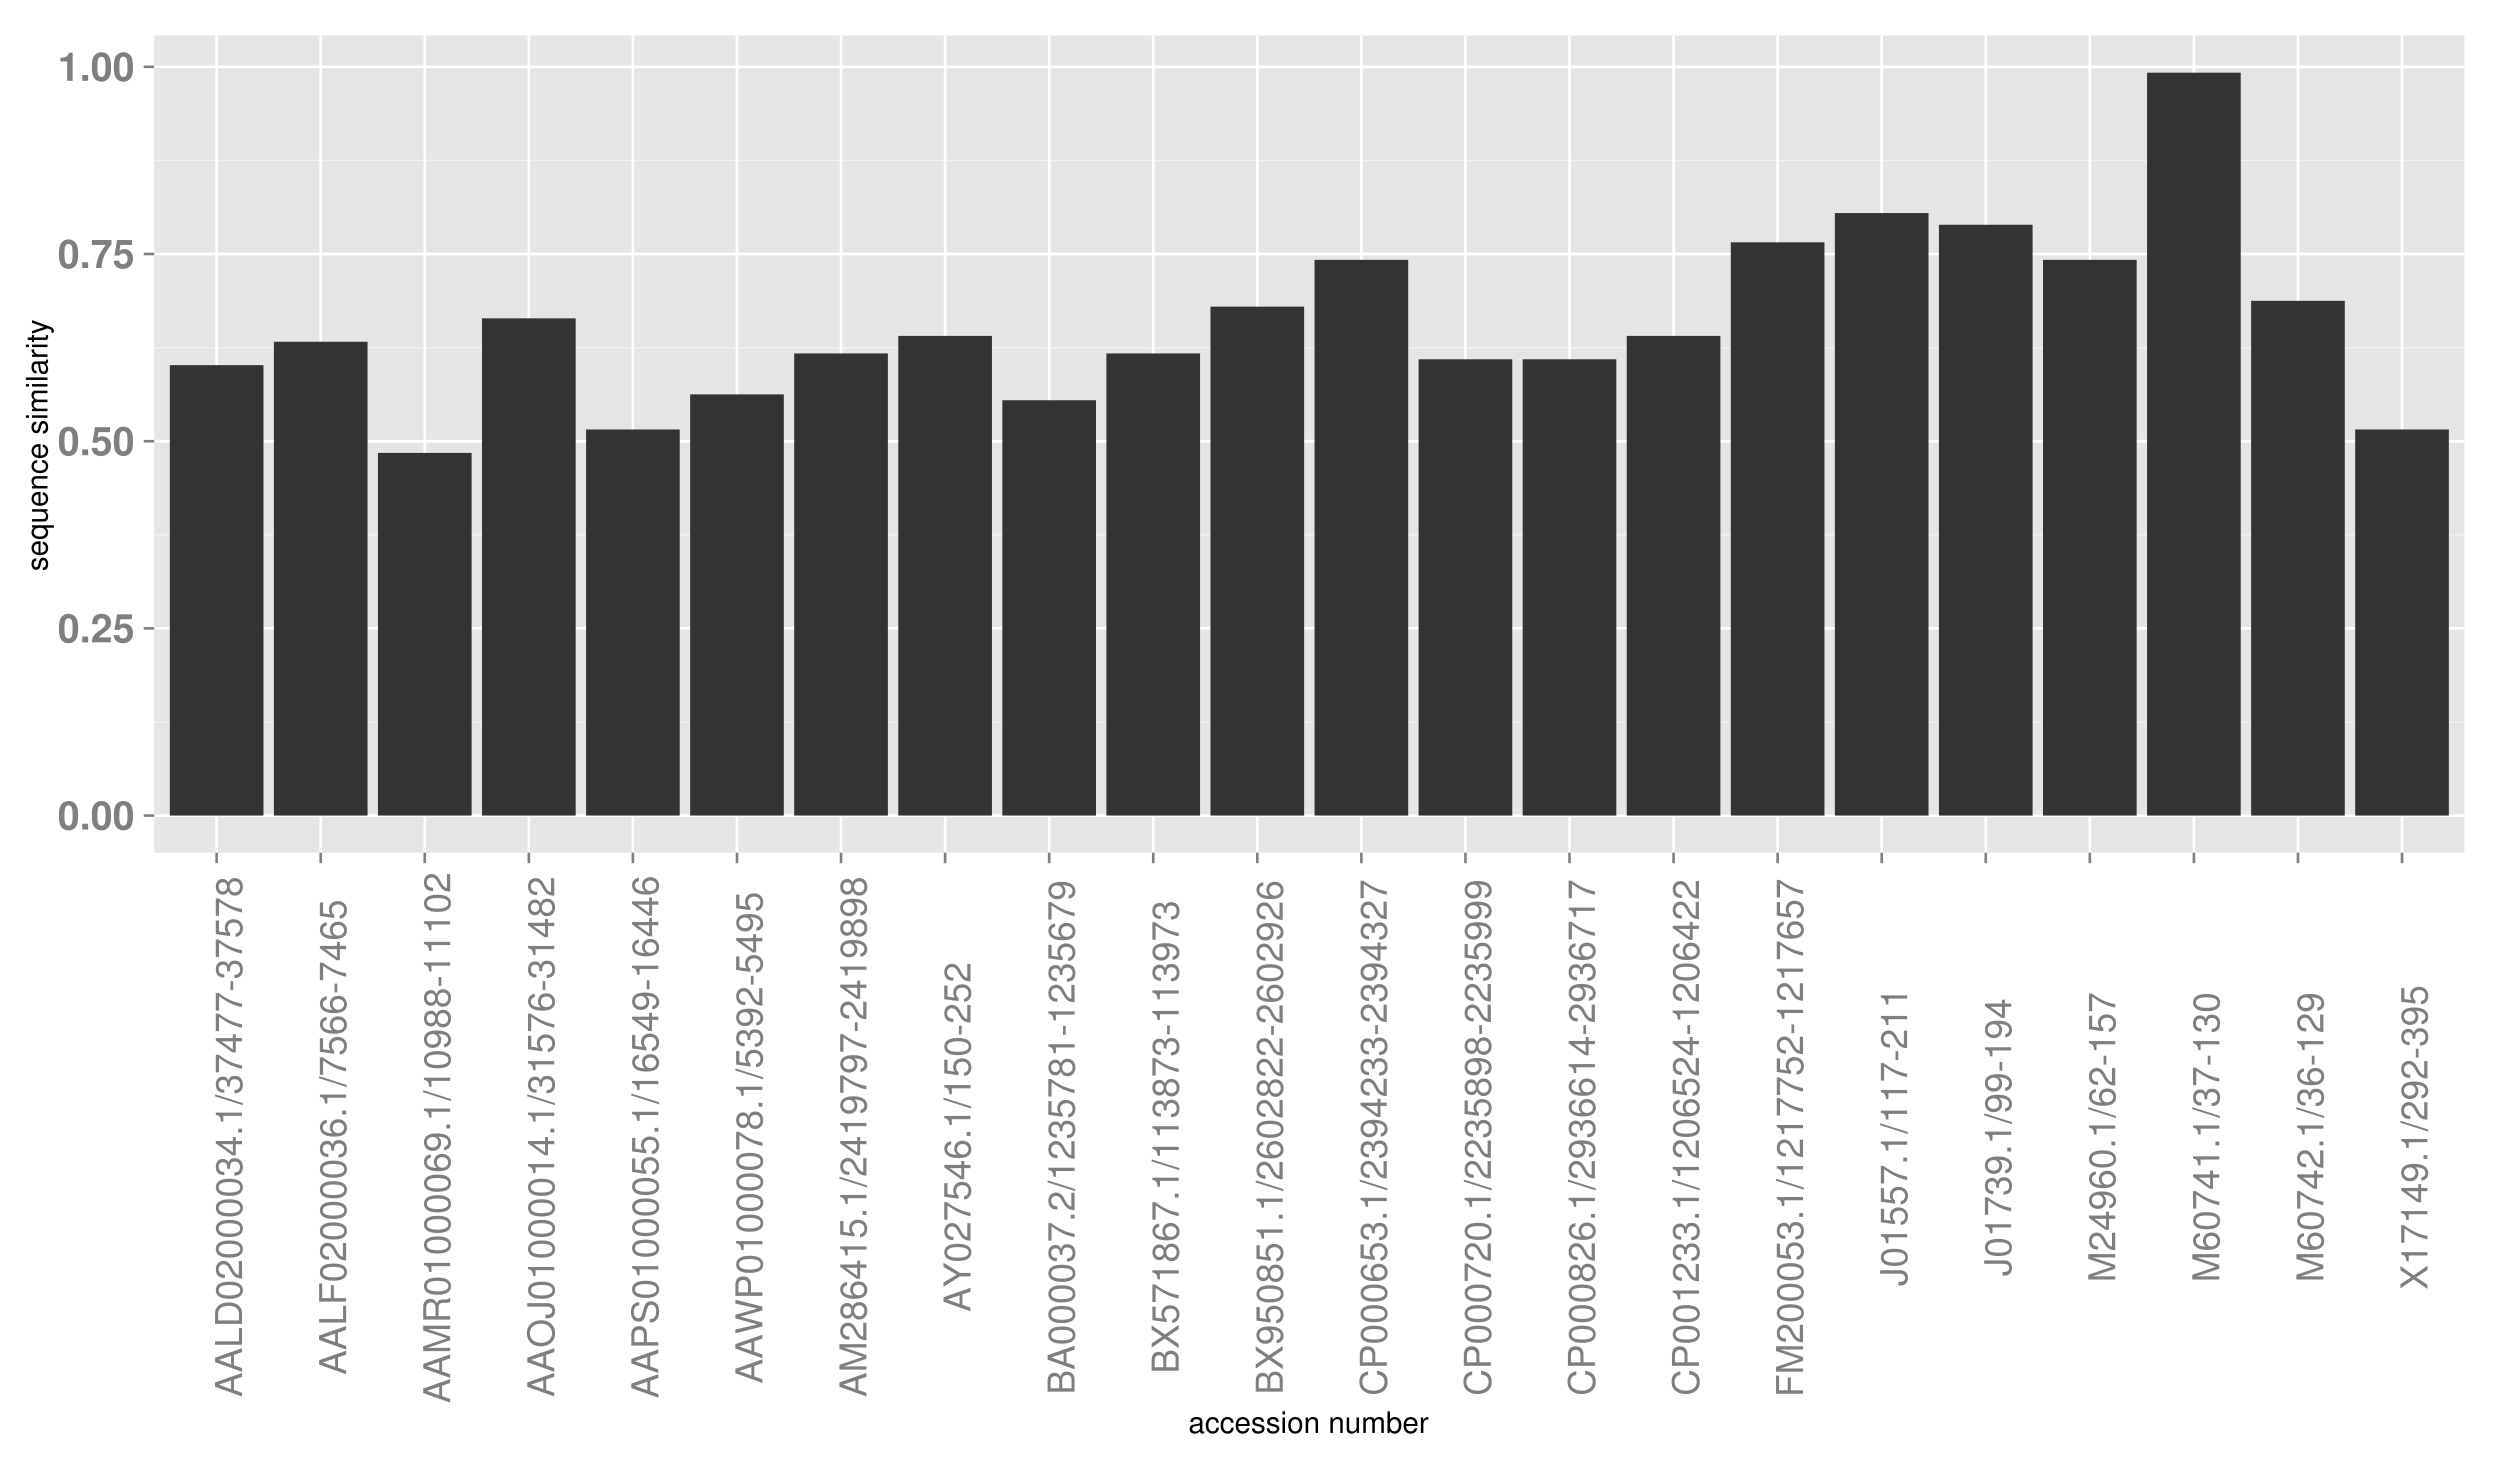 <?xml version="1.0" encoding="UTF-8"?>
<svg xmlns="http://www.w3.org/2000/svg" xmlns:xlink="http://www.w3.org/1999/xlink" width="1013pt" height="592pt" viewBox="0 0 1013 592" version="1.1">
<defs>
<g>
<symbol overflow="visible" id="glyph0-0">
<path style="stroke:none;" d=""/>
</symbol>
<symbol overflow="visible" id="glyph0-1">
<path style="stroke:none;" d="M 4.375 -11.578 C 3.156 -11.578 2.109 -11.078 1.422 -10.125 C 0.766 -9.25 0.469 -7.797 0.469 -5.594 C 0.469 -3.594 0.734 -2.172 1.266 -1.312 C 1.938 -0.234 3.047 0.375 4.375 0.375 C 5.594 0.375 6.609 -0.125 7.312 -1.094 C 7.953 -1.953 8.266 -3.422 8.266 -5.531 C 8.266 -7.609 8.016 -9.031 7.469 -9.906 C 6.797 -10.984 5.703 -11.578 4.375 -11.578 Z M 4.375 -9.781 C 4.938 -9.781 5.406 -9.453 5.688 -8.859 C 5.906 -8.391 6.031 -7.141 6.031 -5.578 C 6.031 -4.312 5.906 -3.047 5.75 -2.594 C 5.484 -1.922 5.016 -1.547 4.375 -1.547 C 3.781 -1.547 3.328 -1.859 3.062 -2.438 C 2.828 -2.906 2.703 -4.109 2.703 -5.609 C 2.703 -6.938 2.828 -8.234 2.984 -8.703 C 3.25 -9.391 3.734 -9.781 4.375 -9.781 Z M 4.375 -9.781 "/>
</symbol>
<symbol overflow="visible" id="glyph0-2">
<path style="stroke:none;" d="M 3.422 -2.344 L 1.031 -2.344 L 1.031 0 L 3.422 0 Z M 3.422 -2.344 "/>
</symbol>
<symbol overflow="visible" id="glyph0-3">
<path style="stroke:none;" d="M 8.188 -2 L 3.391 -2 C 3.688 -2.609 4.031 -2.922 5.703 -4.141 C 7.656 -5.578 8.234 -6.453 8.234 -7.984 C 8.234 -10.172 6.734 -11.578 4.359 -11.578 C 2 -11.578 0.625 -10.188 0.625 -7.797 C 0.625 -7.703 0.625 -7.562 0.641 -7.391 L 2.781 -7.391 L 2.781 -7.766 C 2.781 -9.031 3.375 -9.766 4.406 -9.766 C 5.391 -9.766 6 -9.078 6 -7.938 C 6 -6.688 5.594 -6.188 3.109 -4.422 C 1.188 -3.109 0.594 -2.094 0.484 0 L 8.188 0 Z M 8.188 -2 "/>
</symbol>
<symbol overflow="visible" id="glyph0-4">
<path style="stroke:none;" d="M 7.828 -11.344 L 1.766 -11.344 L 0.75 -5.031 L 2.766 -5.031 C 3.016 -5.578 3.516 -5.891 4.203 -5.891 C 5.344 -5.891 6.031 -5.078 6.031 -3.703 C 6.031 -2.375 5.328 -1.547 4.203 -1.547 C 3.234 -1.547 2.688 -2.047 2.641 -2.953 L 0.438 -2.953 C 0.469 -0.969 1.969 0.375 4.172 0.375 C 6.609 0.375 8.266 -1.297 8.266 -3.75 C 8.266 -6.062 6.828 -7.656 4.734 -7.656 C 3.984 -7.656 3.422 -7.469 2.766 -6.969 L 3.141 -9.344 L 7.828 -9.344 Z M 7.828 -11.344 "/>
</symbol>
<symbol overflow="visible" id="glyph0-5">
<path style="stroke:none;" d="M 8.453 -11.344 L 0.469 -11.344 L 0.469 -9.344 L 6.109 -9.344 C 5.422 -8.609 4.062 -6.547 3.609 -5.547 C 2.828 -3.906 2.438 -2.422 2.125 0 L 4.391 0 C 4.594 -3.578 5.766 -6.344 8.453 -9.578 Z M 8.453 -11.344 "/>
</symbol>
<symbol overflow="visible" id="glyph0-6">
<path style="stroke:none;" d="M 3.812 -7.828 L 3.812 0 L 6.047 0 L 6.047 -11.344 L 4.562 -11.344 C 4.203 -10 3.047 -9.312 1.094 -9.312 L 1.094 -7.828 Z M 3.812 -7.828 "/>
</symbol>
<symbol overflow="visible" id="glyph1-0">
<path style="stroke:none;" d=""/>
</symbol>
<symbol overflow="visible" id="glyph1-1">
<path style="stroke:none;" d="M -3.281 -7.109 L 0 -8.234 L 0 -9.797 L -10.938 -5.953 L -10.938 -4.156 L 0 -0.25 L 0 -1.734 L -3.281 -2.891 Z M -4.453 -6.719 L -4.453 -3.234 L -9.438 -5.047 Z M -4.453 -6.719 "/>
</symbol>
<symbol overflow="visible" id="glyph1-2">
<path style="stroke:none;" d="M -10.938 -2.594 L -10.938 -1.203 L 0 -1.203 L 0 -8 L -1.234 -8 L -1.234 -2.594 Z M -10.938 -2.594 "/>
</symbol>
<symbol overflow="visible" id="glyph1-3">
<path style="stroke:none;" d="M 0 -1.328 L 0 -5.547 C 0 -8.312 -2.062 -10 -5.469 -10 C -8.859 -10 -10.938 -8.328 -10.938 -5.547 L -10.938 -1.328 Z M -1.234 -2.734 L -9.703 -2.734 L -9.703 -5.312 C -9.703 -7.469 -8.25 -8.609 -5.453 -8.609 C -2.703 -8.609 -1.234 -7.469 -1.234 -5.312 Z M -1.234 -2.734 "/>
</symbol>
<symbol overflow="visible" id="glyph1-4">
<path style="stroke:none;" d="M -10.641 -4.125 C -10.641 -3.141 -10.203 -2.234 -9.469 -1.688 C -8.531 -0.984 -7.109 -0.641 -5.141 -0.641 C -1.562 -0.641 0.344 -1.844 0.344 -4.125 C 0.344 -6.375 -1.562 -7.609 -5.062 -7.609 C -7.125 -7.609 -8.5 -7.281 -9.469 -6.562 C -10.219 -6.016 -10.641 -5.125 -10.641 -4.125 Z M -9.469 -4.125 C -9.469 -5.547 -8.031 -6.25 -5.172 -6.25 C -2.156 -6.25 -0.75 -5.562 -0.75 -4.094 C -0.75 -2.703 -2.219 -2 -5.125 -2 C -8.047 -2 -9.469 -2.703 -9.469 -4.125 Z M -9.469 -4.125 "/>
</symbol>
<symbol overflow="visible" id="glyph1-5">
<path style="stroke:none;" d="M -1.312 -7.594 L -1.312 -2 C -2.172 -2.125 -2.734 -2.609 -3.5 -3.922 L -4.312 -5.422 C -5.109 -6.906 -6.203 -7.672 -7.516 -7.672 C -8.406 -7.672 -9.219 -7.312 -9.797 -6.672 C -10.359 -6.047 -10.641 -5.266 -10.641 -4.266 C -10.641 -2.906 -10.156 -1.906 -9.25 -1.312 C -8.688 -0.938 -8.031 -0.781 -6.938 -0.75 L -6.938 -2.062 C -7.672 -2.109 -8.094 -2.203 -8.438 -2.391 C -9.094 -2.734 -9.484 -3.422 -9.484 -4.219 C -9.484 -5.422 -8.625 -6.312 -7.484 -6.312 C -6.641 -6.312 -5.922 -5.812 -5.391 -4.875 L -4.609 -3.5 C -3.344 -1.281 -2.344 -0.625 0 -0.516 L 0 -7.594 Z M -1.312 -7.594 "/>
</symbol>
<symbol overflow="visible" id="glyph1-6">
<path style="stroke:none;" d="M -4.875 -3.312 L -4.875 -3.484 L -4.891 -4.031 C -4.891 -5.484 -4.234 -6.234 -2.953 -6.234 C -1.625 -6.234 -0.828 -5.422 -0.828 -4.031 C -0.828 -2.594 -1.547 -1.891 -3.094 -1.797 L -3.094 -0.484 C -2.234 -0.547 -1.688 -0.688 -1.203 -0.938 C -0.188 -1.484 0.344 -2.531 0.344 -3.984 C 0.344 -6.188 -0.953 -7.594 -2.969 -7.594 C -4.312 -7.594 -5.062 -7.062 -5.5 -5.797 C -5.891 -6.781 -6.641 -7.281 -7.703 -7.281 C -9.547 -7.281 -10.641 -6.062 -10.641 -4.031 C -10.641 -1.891 -9.469 -0.75 -7.203 -0.703 L -7.203 -2.031 C -7.844 -2.047 -8.203 -2.094 -8.531 -2.266 C -9.125 -2.562 -9.484 -3.219 -9.484 -4.047 C -9.484 -5.219 -8.797 -5.922 -7.672 -5.922 C -6.922 -5.922 -6.469 -5.656 -6.219 -5.062 C -6.078 -4.703 -6.016 -4.25 -6 -3.312 Z M -4.875 -3.312 "/>
</symbol>
<symbol overflow="visible" id="glyph1-7">
<path style="stroke:none;" d="M -2.547 -4.906 L 0 -4.906 L 0 -6.219 L -2.547 -6.219 L -2.547 -7.797 L -3.734 -7.797 L -3.734 -6.219 L -10.641 -6.219 L -10.641 -5.25 L -3.938 -0.422 L -2.547 -0.422 Z M -3.734 -4.906 L -3.734 -1.578 L -8.391 -4.906 Z M -3.734 -4.906 "/>
</symbol>
<symbol overflow="visible" id="glyph1-8">
<path style="stroke:none;" d="M -1.562 -2.859 L -1.562 -1.312 L 0 -1.312 L 0 -2.859 Z M -1.562 -2.859 "/>
</symbol>
<symbol overflow="visible" id="glyph1-9">
<path style="stroke:none;" d="M -7.578 -3.891 L 0 -3.891 L 0 -5.203 L -10.641 -5.203 L -10.641 -4.328 C -9 -3.875 -8.781 -3.562 -8.516 -1.531 L -7.578 -1.531 Z M -7.578 -3.891 "/>
</symbol>
<symbol overflow="visible" id="glyph1-10">
<path style="stroke:none;" d="M -10.938 -3.438 L 0.297 0.125 L 0.297 -0.703 L -10.938 -4.266 Z M -10.938 -3.438 "/>
</symbol>
<symbol overflow="visible" id="glyph1-11">
<path style="stroke:none;" d="M -10.641 -7.797 L -10.641 -0.688 L -9.328 -0.688 L -9.328 -6.438 C -5.719 -3.906 -3.5 -2.859 0 -2.062 L 0 -3.484 C -3.406 -4.062 -6.328 -5.406 -9.531 -7.797 Z M -10.641 -7.797 "/>
</symbol>
<symbol overflow="visible" id="glyph1-12">
<path style="stroke:none;" d="M -4.688 -4.266 L -4.688 -0.688 L -3.594 -0.688 L -3.594 -4.266 Z M -4.688 -4.266 "/>
</symbol>
<symbol overflow="visible" id="glyph1-13">
<path style="stroke:none;" d="M -10.641 -7.141 L -10.641 -1.656 L -4.844 -0.859 L -4.844 -2.062 C -5.578 -2.688 -5.828 -3.188 -5.828 -4.016 C -5.828 -5.438 -4.859 -6.344 -3.281 -6.344 C -1.75 -6.344 -0.828 -5.453 -0.828 -4.016 C -0.828 -2.859 -1.406 -2.156 -2.609 -1.844 L -2.609 -0.531 C -1.734 -0.703 -1.312 -0.859 -0.938 -1.172 C -0.125 -1.766 0.344 -2.844 0.344 -4.047 C 0.344 -6.188 -1.219 -7.688 -3.469 -7.688 C -5.562 -7.688 -7 -6.297 -7 -4.266 C -7 -3.516 -6.812 -2.906 -6.359 -2.297 L -9.328 -2.719 L -9.328 -7.141 Z M -10.641 -7.141 "/>
</symbol>
<symbol overflow="visible" id="glyph1-14">
<path style="stroke:none;" d="M -5.594 -5.859 C -6.25 -6.953 -6.797 -7.312 -7.797 -7.312 C -9.469 -7.312 -10.641 -6.016 -10.641 -4.125 C -10.641 -2.25 -9.469 -0.938 -7.797 -0.938 C -6.812 -0.938 -6.266 -1.297 -5.594 -2.375 C -5.016 -1.156 -4.125 -0.562 -2.953 -0.562 C -1 -0.562 0.344 -2.031 0.344 -4.125 C 0.344 -6.219 -1 -7.688 -2.938 -7.688 C -4.125 -7.688 -5.016 -7.094 -5.594 -5.859 Z M -9.469 -4.125 C -9.469 -5.25 -8.812 -5.969 -7.766 -5.969 C -6.781 -5.969 -6.125 -5.234 -6.125 -4.125 C -6.125 -3.016 -6.781 -2.281 -7.781 -2.281 C -8.812 -2.281 -9.469 -3.016 -9.469 -4.125 Z M -5.016 -4.125 C -5.016 -5.438 -4.172 -6.344 -2.922 -6.344 C -1.672 -6.344 -0.828 -5.438 -0.828 -4.094 C -0.828 -2.812 -1.688 -1.906 -2.922 -1.906 C -4.172 -1.906 -5.016 -2.812 -5.016 -4.125 Z M -5.016 -4.125 "/>
</symbol>
<symbol overflow="visible" id="glyph1-15">
<path style="stroke:none;" d="M -4.984 -2.75 L -4.984 -7.969 L -6.203 -7.969 L -6.203 -2.75 L -9.703 -2.75 L -9.703 -8.688 L -10.938 -8.688 L -10.938 -1.344 L 0 -1.344 L 0 -2.75 Z M -4.984 -2.75 "/>
</symbol>
<symbol overflow="visible" id="glyph1-16">
<path style="stroke:none;" d="M -7.859 -7.469 C -9.594 -7.219 -10.641 -6.078 -10.641 -4.453 C -10.641 -3.281 -10.062 -2.234 -9.125 -1.609 C -8.078 -0.938 -6.781 -0.641 -4.844 -0.641 C -3.062 -0.641 -1.922 -0.922 -0.969 -1.547 C -0.125 -2.109 0.344 -3.047 0.344 -4.219 C 0.344 -6.234 -1.156 -7.688 -3.234 -7.688 C -5.219 -7.688 -6.609 -6.344 -6.609 -4.438 C -6.609 -3.391 -6.203 -2.562 -5.438 -2 C -8.031 -2.016 -9.469 -2.844 -9.469 -4.359 C -9.469 -5.297 -8.875 -5.938 -7.859 -6.156 Z M -5.438 -4.281 C -5.438 -5.547 -4.562 -6.344 -3.141 -6.344 C -1.797 -6.344 -0.828 -5.438 -0.828 -4.234 C -0.828 -3 -1.844 -2.062 -3.203 -2.062 C -4.531 -2.062 -5.438 -2.969 -5.438 -4.281 Z M -5.438 -4.281 "/>
</symbol>
<symbol overflow="visible" id="glyph1-17">
<path style="stroke:none;" d="M 0 -7.016 L -9.172 -10.094 L 0 -10.094 L 0 -11.422 L -10.938 -11.422 L -10.938 -9.484 L -1.406 -6.297 L -10.938 -3.062 L -10.938 -1.125 L 0 -1.125 L 0 -2.438 L -9.172 -2.438 L 0 -5.547 Z M 0 -7.016 "/>
</symbol>
<symbol overflow="visible" id="glyph1-18">
<path style="stroke:none;" d="M -4.703 -2.797 L -4.703 -6.391 C -4.703 -7.641 -4.109 -8.188 -2.766 -8.188 L -1.781 -8.172 C -1.109 -8.172 -0.453 -8.297 0 -8.484 L 0 -10.188 L -0.344 -10.188 C -0.703 -9.656 -1.094 -9.562 -2.547 -9.531 C -4.344 -9.516 -4.891 -9.219 -5.406 -8.047 C -6 -9.266 -6.766 -9.766 -8.016 -9.766 C -9.906 -9.766 -10.938 -8.578 -10.938 -6.438 L -10.938 -1.391 L 0 -1.391 L 0 -2.797 Z M -5.938 -2.797 L -9.703 -2.797 L -9.703 -6.172 C -9.703 -6.938 -9.578 -7.391 -9.281 -7.734 C -8.969 -8.109 -8.469 -8.312 -7.812 -8.312 C -6.531 -8.312 -5.938 -7.656 -5.938 -6.172 Z M -5.938 -2.797 "/>
</symbol>
<symbol overflow="visible" id="glyph1-19">
<path style="stroke:none;" d="M -2.438 -0.797 C -0.688 -1.047 0.344 -2.188 0.344 -3.812 C 0.344 -4.984 -0.219 -6.047 -1.172 -6.656 C -2.203 -7.328 -3.516 -7.641 -5.438 -7.641 C -7.234 -7.641 -8.375 -7.359 -9.312 -6.734 C -10.172 -6.156 -10.641 -5.219 -10.641 -4.047 C -10.641 -2.031 -9.141 -0.562 -7.047 -0.562 C -5.062 -0.562 -3.672 -1.922 -3.672 -3.844 C -3.672 -4.844 -4.031 -5.578 -4.859 -6.266 C -2.266 -6.25 -0.828 -5.422 -0.828 -3.906 C -0.828 -2.969 -1.406 -2.328 -2.438 -2.109 Z M -9.484 -4.031 C -9.484 -5.266 -8.453 -6.188 -7.078 -6.188 C -5.781 -6.188 -4.844 -5.281 -4.844 -3.984 C -4.844 -2.719 -5.734 -1.922 -7.156 -1.922 C -8.5 -1.922 -9.484 -2.812 -9.484 -4.031 Z M -9.484 -4.031 "/>
</symbol>
<symbol overflow="visible" id="glyph1-20">
<path style="stroke:none;" d="M -11.109 -5.828 C -11.109 -2.703 -8.812 -0.562 -5.391 -0.562 C -1.969 -0.562 0.344 -2.703 0.344 -5.844 C 0.344 -7.172 -0.062 -8.359 -0.812 -9.234 C -1.812 -10.422 -3.516 -11.125 -5.297 -11.125 C -8.812 -11.125 -11.109 -9.047 -11.109 -5.828 Z M -9.891 -5.828 C -9.891 -8.203 -8.078 -9.734 -5.328 -9.734 C -2.688 -9.734 -0.891 -8.156 -0.891 -5.844 C -0.891 -3.531 -2.688 -1.969 -5.391 -1.969 C -8.078 -1.969 -9.891 -3.531 -9.891 -5.828 Z M -9.891 -5.828 "/>
</symbol>
<symbol overflow="visible" id="glyph1-21">
<path style="stroke:none;" d="M -10.938 -5 L -3.234 -5 C -2.375 -5 -1.875 -4.906 -1.5 -4.656 C -1.078 -4.375 -0.828 -3.875 -0.828 -3.312 C -0.828 -2.266 -1.531 -1.688 -2.812 -1.688 L -3.516 -1.688 L -3.516 -0.25 L -2.547 -0.25 C -0.781 -0.25 0.344 -1.422 0.344 -3.297 C 0.344 -5.203 -0.844 -6.391 -2.734 -6.391 L -10.938 -6.391 Z M -10.938 -5 "/>
</symbol>
<symbol overflow="visible" id="glyph1-22">
<path style="stroke:none;" d="M -4.641 -2.766 L -4.641 -6.188 C -4.641 -7.047 -4.891 -7.719 -5.422 -8.312 C -6.016 -8.969 -6.719 -9.25 -7.719 -9.25 C -9.781 -9.25 -10.938 -8.047 -10.938 -5.875 L -10.938 -1.359 L 0 -1.359 L 0 -2.766 Z M -5.859 -2.766 L -9.703 -2.766 L -9.703 -5.672 C -9.703 -7 -8.984 -7.797 -7.781 -7.797 C -6.578 -7.797 -5.859 -7 -5.859 -5.672 Z M -5.859 -2.766 "/>
</symbol>
<symbol overflow="visible" id="glyph1-23">
<path style="stroke:none;" d="M -7.719 -8.938 C -9.875 -8.922 -11.109 -7.453 -11.109 -4.938 C -11.109 -2.531 -9.891 -1.047 -7.906 -1.047 C -6.562 -1.047 -5.734 -1.75 -5.359 -3.188 L -4.641 -5.906 C -4.281 -7.297 -3.719 -7.922 -2.859 -7.922 C -2.281 -7.922 -1.688 -7.609 -1.344 -7.141 C -1.047 -6.703 -0.891 -6.016 -0.891 -5.125 C -0.891 -3.938 -1.172 -3.141 -1.797 -2.609 C -2.281 -2.203 -2.812 -2.031 -3.484 -2.047 L -3.484 -0.719 C -2.469 -0.734 -1.812 -0.938 -1.219 -1.359 C -0.188 -2.109 0.344 -3.375 0.344 -5.047 C 0.344 -6.344 0.047 -7.406 -0.5 -8.109 C -1.078 -8.844 -2.062 -9.312 -3 -9.312 C -4.344 -9.312 -5.344 -8.469 -5.75 -6.984 L -6.484 -4.25 C -6.844 -2.922 -7.266 -2.438 -8.094 -2.438 C -9.203 -2.438 -9.938 -3.422 -9.938 -4.891 C -9.938 -6.625 -9.156 -7.609 -7.719 -7.625 Z M -7.719 -8.938 "/>
</symbol>
<symbol overflow="visible" id="glyph1-24">
<path style="stroke:none;" d="M 0 -11.156 L -10.938 -13.938 L -10.938 -12.375 L -2.062 -10.359 L -10.938 -7.875 L -10.938 -6.375 L -2.062 -3.938 L -10.938 -1.891 L -10.938 -0.328 L 0 -3.141 L 0 -4.672 L -8.984 -7.109 L 0 -9.625 Z M 0 -11.156 "/>
</symbol>
<symbol overflow="visible" id="glyph1-25">
<path style="stroke:none;" d="M -4.297 -5.812 L -10.938 -9.922 L -10.938 -8.25 L -5.609 -5.125 L -10.938 -1.922 L -10.938 -0.188 L -4.297 -4.406 L 0 -4.406 L 0 -5.812 Z M -4.297 -5.812 "/>
</symbol>
<symbol overflow="visible" id="glyph1-26">
<path style="stroke:none;" d="M 0 -1.188 L 0 -6.125 C 0 -7.156 -0.281 -7.922 -0.922 -8.5 C -1.484 -9.047 -2.266 -9.344 -3.125 -9.344 C -4.438 -9.344 -5.234 -8.75 -5.781 -7.344 C -6.234 -8.344 -7.047 -8.859 -8.156 -8.859 C -8.953 -8.859 -9.656 -8.562 -10.172 -8 C -10.688 -7.422 -10.938 -6.672 -10.938 -5.625 L -10.938 -1.188 Z M -6.219 -2.578 L -9.703 -2.578 L -9.703 -5.281 C -9.703 -6.062 -9.594 -6.5 -9.312 -6.875 C -9.016 -7.266 -8.562 -7.469 -7.969 -7.469 C -7.375 -7.469 -6.922 -7.266 -6.609 -6.875 C -6.328 -6.5 -6.219 -6.062 -6.219 -5.281 Z M -1.234 -2.578 L -5 -2.578 L -5 -5.984 C -5 -6.656 -4.828 -7.109 -4.469 -7.438 C -4.125 -7.766 -3.641 -7.953 -3.109 -7.953 C -2.578 -7.953 -2.094 -7.766 -1.75 -7.438 C -1.391 -7.109 -1.234 -6.656 -1.234 -5.984 Z M -1.234 -2.578 "/>
</symbol>
<symbol overflow="visible" id="glyph1-27">
<path style="stroke:none;" d="M -5.609 -5.859 L -10.938 -9.562 L -10.938 -7.891 L -6.641 -5.062 L -10.938 -2.266 L -10.938 -0.562 L -5.609 -4.203 L 0 -0.328 L 0 -2.031 L -4.562 -5.031 L 0 -8.016 L 0 -9.734 Z M -5.609 -5.859 "/>
</symbol>
<symbol overflow="visible" id="glyph1-28">
<path style="stroke:none;" d="M -7.547 -9.938 C -9.938 -9.5 -11.109 -8.109 -11.109 -5.719 C -11.109 -4.25 -10.656 -3.062 -9.75 -2.25 C -8.672 -1.266 -7.109 -0.719 -5.344 -0.719 C -3.547 -0.719 -2 -1.281 -0.938 -2.312 C -0.062 -3.156 0.344 -4.234 0.344 -5.656 C 0.344 -8.328 -1.094 -9.828 -3.984 -10.156 L -3.984 -8.719 C -3.234 -8.594 -2.734 -8.438 -2.297 -8.219 C -1.391 -7.766 -0.891 -6.844 -0.891 -5.672 C -0.891 -3.5 -2.625 -2.109 -5.359 -2.109 C -8.156 -2.109 -9.891 -3.438 -9.891 -5.547 C -9.891 -6.438 -9.609 -7.266 -9.188 -7.703 C -8.812 -8.109 -8.359 -8.344 -7.547 -8.5 Z M -7.547 -9.938 "/>
</symbol>
<symbol overflow="visible" id="glyph2-0">
<path style="stroke:none;" d=""/>
</symbol>
<symbol overflow="visible" id="glyph2-1">
<path style="stroke:none;" d="M 6.422 -0.594 C 6.312 -0.562 6.266 -0.562 6.203 -0.562 C 5.859 -0.562 5.656 -0.75 5.656 -1.062 L 5.656 -4.75 C 5.656 -5.875 4.844 -6.469 3.297 -6.469 C 2.391 -6.469 1.625 -6.203 1.219 -5.734 C 0.922 -5.406 0.797 -5.047 0.781 -4.422 L 1.781 -4.422 C 1.875 -5.203 2.328 -5.547 3.266 -5.547 C 4.156 -5.547 4.672 -5.203 4.672 -4.609 L 4.672 -4.344 C 4.672 -3.922 4.422 -3.75 3.625 -3.641 C 2.203 -3.469 1.984 -3.422 1.609 -3.266 C 0.875 -2.969 0.5 -2.406 0.5 -1.578 C 0.5 -0.438 1.297 0.281 2.562 0.281 C 3.359 0.281 4 0 4.703 -0.641 C 4.781 -0.016 5.094 0.281 5.734 0.281 C 5.938 0.281 6.094 0.25 6.422 0.172 Z M 4.672 -1.984 C 4.672 -1.641 4.578 -1.438 4.266 -1.156 C 3.859 -0.797 3.375 -0.594 2.781 -0.594 C 2 -0.594 1.547 -0.969 1.547 -1.609 C 1.547 -2.266 1.984 -2.609 3.062 -2.766 C 4.109 -2.906 4.328 -2.953 4.672 -3.109 Z M 4.672 -1.984 "/>
</symbol>
<symbol overflow="visible" id="glyph2-2">
<path style="stroke:none;" d="M 5.656 -4.172 C 5.609 -4.781 5.469 -5.188 5.234 -5.531 C 4.797 -6.125 4.047 -6.469 3.172 -6.469 C 1.469 -6.469 0.375 -5.125 0.375 -3.031 C 0.375 -1.016 1.453 0.281 3.156 0.281 C 4.656 0.281 5.609 -0.625 5.719 -2.156 L 4.719 -2.156 C 4.547 -1.156 4.031 -0.641 3.188 -0.641 C 2.078 -0.641 1.422 -1.547 1.422 -3.031 C 1.422 -4.609 2.062 -5.547 3.156 -5.547 C 4 -5.547 4.531 -5.047 4.641 -4.172 Z M 5.656 -4.172 "/>
</symbol>
<symbol overflow="visible" id="glyph2-3">
<path style="stroke:none;" d="M 6.156 -2.812 C 6.156 -3.766 6.078 -4.344 5.906 -4.812 C 5.5 -5.844 4.531 -6.469 3.359 -6.469 C 1.609 -6.469 0.484 -5.125 0.484 -3.062 C 0.484 -1 1.578 0.281 3.344 0.281 C 4.781 0.281 5.766 -0.547 6.031 -1.906 L 5.016 -1.906 C 4.734 -1.078 4.172 -0.641 3.375 -0.641 C 2.734 -0.641 2.203 -0.938 1.859 -1.469 C 1.625 -1.828 1.531 -2.188 1.531 -2.812 Z M 1.547 -3.625 C 1.625 -4.781 2.344 -5.547 3.344 -5.547 C 4.328 -5.547 5.094 -4.734 5.094 -3.703 C 5.094 -3.672 5.094 -3.641 5.078 -3.625 Z M 1.547 -3.625 "/>
</symbol>
<symbol overflow="visible" id="glyph2-4">
<path style="stroke:none;" d="M 5.25 -4.531 C 5.25 -5.766 4.422 -6.469 2.969 -6.469 C 1.516 -6.469 0.562 -5.719 0.562 -4.547 C 0.562 -3.562 1.062 -3.094 2.562 -2.734 L 3.484 -2.516 C 4.188 -2.344 4.469 -2.094 4.469 -1.625 C 4.469 -1.047 3.875 -0.641 3 -0.641 C 2.453 -0.641 2 -0.797 1.75 -1.062 C 1.594 -1.25 1.531 -1.422 1.469 -1.875 L 0.406 -1.875 C 0.453 -0.422 1.266 0.281 2.922 0.281 C 4.5 0.281 5.516 -0.5 5.516 -1.719 C 5.516 -2.656 4.984 -3.172 3.734 -3.469 L 2.766 -3.703 C 1.953 -3.891 1.609 -4.156 1.609 -4.594 C 1.609 -5.172 2.125 -5.547 2.938 -5.547 C 3.75 -5.547 4.172 -5.203 4.203 -4.531 Z M 5.25 -4.531 "/>
</symbol>
<symbol overflow="visible" id="glyph2-5">
<path style="stroke:none;" d="M 1.797 -6.281 L 0.797 -6.281 L 0.797 0 L 1.797 0 Z M 1.797 -8.75 L 0.797 -8.75 L 0.797 -7.484 L 1.797 -7.484 Z M 1.797 -8.75 "/>
</symbol>
<symbol overflow="visible" id="glyph2-6">
<path style="stroke:none;" d="M 3.266 -6.469 C 1.5 -6.469 0.438 -5.203 0.438 -3.094 C 0.438 -0.984 1.484 0.281 3.281 0.281 C 5.047 0.281 6.125 -0.984 6.125 -3.047 C 6.125 -5.219 5.078 -6.469 3.266 -6.469 Z M 3.281 -5.547 C 4.406 -5.547 5.078 -4.625 5.078 -3.062 C 5.078 -1.578 4.375 -0.641 3.281 -0.641 C 2.156 -0.641 1.469 -1.578 1.469 -3.094 C 1.469 -4.609 2.156 -5.547 3.281 -5.547 Z M 3.281 -5.547 "/>
</symbol>
<symbol overflow="visible" id="glyph2-7">
<path style="stroke:none;" d="M 0.844 -6.281 L 0.844 0 L 1.844 0 L 1.844 -3.469 C 1.844 -4.75 2.516 -5.594 3.547 -5.594 C 4.344 -5.594 4.844 -5.109 4.844 -4.359 L 4.844 0 L 5.844 0 L 5.844 -4.75 C 5.844 -5.797 5.062 -6.469 3.859 -6.469 C 2.922 -6.469 2.312 -6.109 1.766 -5.234 L 1.766 -6.281 Z M 0.844 -6.281 "/>
</symbol>
<symbol overflow="visible" id="glyph2-8">
<path style="stroke:none;" d=""/>
</symbol>
<symbol overflow="visible" id="glyph2-9">
<path style="stroke:none;" d="M 5.781 0 L 5.781 -6.281 L 4.781 -6.281 L 4.781 -2.719 C 4.781 -1.438 4.109 -0.594 3.078 -0.594 C 2.281 -0.594 1.781 -1.078 1.781 -1.844 L 1.781 -6.281 L 0.781 -6.281 L 0.781 -1.438 C 0.781 -0.391 1.562 0.281 2.781 0.281 C 3.703 0.281 4.297 -0.047 4.891 -0.875 L 4.891 0 Z M 5.781 0 "/>
</symbol>
<symbol overflow="visible" id="glyph2-10">
<path style="stroke:none;" d="M 0.844 -6.281 L 0.844 0 L 1.844 0 L 1.844 -3.953 C 1.844 -4.859 2.516 -5.594 3.328 -5.594 C 4.062 -5.594 4.484 -5.141 4.484 -4.328 L 4.484 0 L 5.5 0 L 5.5 -3.953 C 5.5 -4.859 6.156 -5.594 6.969 -5.594 C 7.703 -5.594 8.141 -5.125 8.141 -4.328 L 8.141 0 L 9.141 0 L 9.141 -4.719 C 9.141 -5.844 8.5 -6.469 7.312 -6.469 C 6.484 -6.469 5.969 -6.219 5.391 -5.516 C 5.016 -6.188 4.516 -6.469 3.703 -6.469 C 2.859 -6.469 2.297 -6.156 1.766 -5.406 L 1.766 -6.281 Z M 0.844 -6.281 "/>
</symbol>
<symbol overflow="visible" id="glyph2-11">
<path style="stroke:none;" d="M 0.641 -8.75 L 0.641 0 L 1.547 0 L 1.547 -0.797 C 2.031 -0.078 2.656 0.281 3.547 0.281 C 5.203 0.281 6.281 -1.078 6.281 -3.172 C 6.281 -5.203 5.25 -6.469 3.594 -6.469 C 2.719 -6.469 2.109 -6.141 1.641 -5.438 L 1.641 -8.75 Z M 3.391 -5.531 C 4.516 -5.531 5.234 -4.562 5.234 -3.062 C 5.234 -1.625 4.484 -0.656 3.391 -0.656 C 2.344 -0.656 1.641 -1.625 1.641 -3.094 C 1.641 -4.578 2.344 -5.531 3.391 -5.531 Z M 3.391 -5.531 "/>
</symbol>
<symbol overflow="visible" id="glyph2-12">
<path style="stroke:none;" d="M 0.828 -6.281 L 0.828 0 L 1.844 0 L 1.844 -3.266 C 1.844 -4.156 2.062 -4.75 2.547 -5.094 C 2.859 -5.328 3.156 -5.406 3.859 -5.406 L 3.859 -6.438 C 3.688 -6.453 3.594 -6.469 3.469 -6.469 C 2.812 -6.469 2.328 -6.078 1.75 -5.141 L 1.75 -6.281 Z M 0.828 -6.281 "/>
</symbol>
<symbol overflow="visible" id="glyph3-0">
<path style="stroke:none;" d=""/>
</symbol>
<symbol overflow="visible" id="glyph3-1">
<path style="stroke:none;" d="M -4.531 -5.25 C -5.766 -5.25 -6.469 -4.422 -6.469 -2.969 C -6.469 -1.516 -5.719 -0.562 -4.547 -0.562 C -3.562 -0.562 -3.094 -1.062 -2.734 -2.562 L -2.516 -3.484 C -2.344 -4.188 -2.094 -4.469 -1.625 -4.469 C -1.047 -4.469 -0.641 -3.875 -0.641 -3 C -0.641 -2.453 -0.797 -2 -1.062 -1.75 C -1.25 -1.594 -1.422 -1.531 -1.875 -1.469 L -1.875 -0.406 C -0.422 -0.453 0.281 -1.266 0.281 -2.922 C 0.281 -4.5 -0.5 -5.516 -1.719 -5.516 C -2.656 -5.516 -3.172 -4.984 -3.469 -3.734 L -3.703 -2.766 C -3.891 -1.953 -4.156 -1.609 -4.594 -1.609 C -5.172 -1.609 -5.547 -2.125 -5.547 -2.938 C -5.547 -3.75 -5.203 -4.172 -4.531 -4.203 Z M -4.531 -5.25 "/>
</symbol>
<symbol overflow="visible" id="glyph3-2">
<path style="stroke:none;" d="M -2.812 -6.156 C -3.766 -6.156 -4.344 -6.078 -4.812 -5.906 C -5.844 -5.5 -6.469 -4.531 -6.469 -3.359 C -6.469 -1.609 -5.125 -0.484 -3.062 -0.484 C -1 -0.484 0.281 -1.578 0.281 -3.344 C 0.281 -4.781 -0.547 -5.766 -1.906 -6.031 L -1.906 -5.016 C -1.078 -4.734 -0.641 -4.172 -0.641 -3.375 C -0.641 -2.734 -0.938 -2.203 -1.469 -1.859 C -1.828 -1.625 -2.188 -1.531 -2.812 -1.531 Z M -3.625 -1.547 C -4.781 -1.625 -5.547 -2.344 -5.547 -3.344 C -5.547 -4.328 -4.734 -5.094 -3.703 -5.094 C -3.672 -5.094 -3.641 -5.094 -3.625 -5.078 Z M -3.625 -1.547 "/>
</symbol>
<symbol overflow="visible" id="glyph3-3">
<path style="stroke:none;" d="M 2.609 -5.938 L -6.281 -5.938 L -6.281 -5.047 L -5.453 -5.047 C -6.109 -4.578 -6.469 -3.875 -6.469 -3.047 C -6.469 -1.391 -5.109 -0.312 -3.031 -0.312 C -0.984 -0.312 0.281 -1.344 0.281 -3 C 0.281 -3.875 -0.031 -4.469 -0.719 -4.938 L 2.609 -4.938 Z M -5.531 -3.188 C -5.531 -4.266 -4.578 -4.938 -3.062 -4.938 C -1.625 -4.938 -0.656 -4.25 -0.656 -3.188 C -0.656 -2.094 -1.625 -1.359 -3.094 -1.359 C -4.547 -1.359 -5.531 -2.094 -5.531 -3.188 Z M -5.531 -3.188 "/>
</symbol>
<symbol overflow="visible" id="glyph3-4">
<path style="stroke:none;" d="M 0 -5.781 L -6.281 -5.781 L -6.281 -4.781 L -2.719 -4.781 C -1.438 -4.781 -0.594 -4.109 -0.594 -3.078 C -0.594 -2.281 -1.078 -1.781 -1.844 -1.781 L -6.281 -1.781 L -6.281 -0.781 L -1.438 -0.781 C -0.391 -0.781 0.281 -1.562 0.281 -2.781 C 0.281 -3.703 -0.047 -4.297 -0.875 -4.891 L 0 -4.891 Z M 0 -5.781 "/>
</symbol>
<symbol overflow="visible" id="glyph3-5">
<path style="stroke:none;" d="M -6.281 -0.844 L 0 -0.844 L 0 -1.844 L -3.469 -1.844 C -4.75 -1.844 -5.594 -2.516 -5.594 -3.547 C -5.594 -4.344 -5.109 -4.844 -4.359 -4.844 L 0 -4.844 L 0 -5.844 L -4.75 -5.844 C -5.797 -5.844 -6.469 -5.062 -6.469 -3.859 C -6.469 -2.922 -6.109 -2.312 -5.234 -1.766 L -6.281 -1.766 Z M -6.281 -0.844 "/>
</symbol>
<symbol overflow="visible" id="glyph3-6">
<path style="stroke:none;" d="M -4.172 -5.656 C -4.781 -5.609 -5.188 -5.469 -5.531 -5.234 C -6.125 -4.797 -6.469 -4.047 -6.469 -3.172 C -6.469 -1.469 -5.125 -0.375 -3.031 -0.375 C -1.016 -0.375 0.281 -1.453 0.281 -3.156 C 0.281 -4.656 -0.625 -5.609 -2.156 -5.719 L -2.156 -4.719 C -1.156 -4.547 -0.641 -4.031 -0.641 -3.188 C -0.641 -2.078 -1.547 -1.422 -3.031 -1.422 C -4.609 -1.422 -5.547 -2.062 -5.547 -3.156 C -5.547 -4 -5.047 -4.531 -4.172 -4.641 Z M -4.172 -5.656 "/>
</symbol>
<symbol overflow="visible" id="glyph3-7">
<path style="stroke:none;" d=""/>
</symbol>
<symbol overflow="visible" id="glyph3-8">
<path style="stroke:none;" d="M -6.281 -1.797 L -6.281 -0.797 L 0 -0.797 L 0 -1.797 Z M -8.75 -1.797 L -8.75 -0.797 L -7.484 -0.797 L -7.484 -1.797 Z M -8.75 -1.797 "/>
</symbol>
<symbol overflow="visible" id="glyph3-9">
<path style="stroke:none;" d="M -6.281 -0.844 L 0 -0.844 L 0 -1.844 L -3.953 -1.844 C -4.859 -1.844 -5.594 -2.516 -5.594 -3.328 C -5.594 -4.062 -5.141 -4.484 -4.328 -4.484 L 0 -4.484 L 0 -5.5 L -3.953 -5.5 C -4.859 -5.5 -5.594 -6.156 -5.594 -6.969 C -5.594 -7.703 -5.125 -8.141 -4.328 -8.141 L 0 -8.141 L 0 -9.141 L -4.719 -9.141 C -5.844 -9.141 -6.469 -8.5 -6.469 -7.312 C -6.469 -6.484 -6.219 -5.969 -5.516 -5.391 C -6.188 -5.016 -6.469 -4.516 -6.469 -3.703 C -6.469 -2.859 -6.156 -2.297 -5.406 -1.766 L -6.281 -1.766 Z M -6.281 -0.844 "/>
</symbol>
<symbol overflow="visible" id="glyph3-10">
<path style="stroke:none;" d="M -8.75 -1.828 L -8.75 -0.812 L 0 -0.812 L 0 -1.828 Z M -8.75 -1.828 "/>
</symbol>
<symbol overflow="visible" id="glyph3-11">
<path style="stroke:none;" d="M -0.594 -6.422 C -0.562 -6.312 -0.562 -6.266 -0.562 -6.203 C -0.562 -5.859 -0.75 -5.656 -1.062 -5.656 L -4.75 -5.656 C -5.875 -5.656 -6.469 -4.844 -6.469 -3.297 C -6.469 -2.391 -6.203 -1.625 -5.734 -1.219 C -5.406 -0.922 -5.047 -0.797 -4.422 -0.781 L -4.422 -1.781 C -5.203 -1.875 -5.547 -2.328 -5.547 -3.266 C -5.547 -4.156 -5.203 -4.672 -4.609 -4.672 L -4.344 -4.672 C -3.922 -4.672 -3.75 -4.422 -3.641 -3.625 C -3.469 -2.203 -3.422 -1.984 -3.266 -1.609 C -2.969 -0.875 -2.406 -0.5 -1.578 -0.5 C -0.438 -0.5 0.281 -1.297 0.281 -2.562 C 0.281 -3.359 0 -4 -0.641 -4.703 C -0.016 -4.781 0.281 -5.094 0.281 -5.734 C 0.281 -5.938 0.25 -6.094 0.172 -6.422 Z M -1.984 -4.672 C -1.641 -4.672 -1.438 -4.578 -1.156 -4.266 C -0.797 -3.859 -0.594 -3.375 -0.594 -2.781 C -0.594 -2 -0.969 -1.547 -1.609 -1.547 C -2.266 -1.547 -2.609 -1.984 -2.766 -3.062 C -2.906 -4.109 -2.953 -4.328 -3.109 -4.672 Z M -1.984 -4.672 "/>
</symbol>
<symbol overflow="visible" id="glyph3-12">
<path style="stroke:none;" d="M -6.281 -0.828 L 0 -0.828 L 0 -1.844 L -3.266 -1.844 C -4.156 -1.844 -4.75 -2.062 -5.094 -2.547 C -5.328 -2.859 -5.406 -3.156 -5.406 -3.859 L -6.438 -3.859 C -6.453 -3.688 -6.469 -3.594 -6.469 -3.469 C -6.469 -2.812 -6.078 -2.328 -5.141 -1.75 L -6.281 -1.75 Z M -6.281 -0.828 "/>
</symbol>
<symbol overflow="visible" id="glyph3-13">
<path style="stroke:none;" d="M -6.281 -3.047 L -6.281 -2.016 L -8.016 -2.016 L -8.016 -1.016 L -6.281 -1.016 L -6.281 -0.172 L -5.469 -0.172 L -5.469 -1.016 L -0.719 -1.016 C -0.078 -1.016 0.281 -1.453 0.281 -2.234 C 0.281 -2.469 0.25 -2.719 0.188 -3.047 L -0.641 -3.047 C -0.609 -2.922 -0.594 -2.766 -0.594 -2.562 C -0.594 -2.141 -0.719 -2.016 -1.156 -2.016 L -5.469 -2.016 L -5.469 -3.047 Z M -6.281 -3.047 "/>
</symbol>
<symbol overflow="visible" id="glyph3-14">
<path style="stroke:none;" d="M -6.281 -4.656 L -1.391 -2.922 L -6.281 -1.312 L -6.281 -0.234 L 0.031 -2.359 L 1.016 -1.984 C 1.469 -1.828 1.625 -1.594 1.625 -1.172 C 1.625 -1.031 1.609 -0.859 1.562 -0.641 L 2.453 -0.641 C 2.562 -0.859 2.609 -1.062 2.609 -1.312 C 2.609 -1.641 2.516 -1.984 2.312 -2.25 C 2.094 -2.562 1.828 -2.75 1.312 -2.938 L -6.281 -5.734 Z M -6.281 -4.656 "/>
</symbol>
</g>
<clipPath id="clip1">
  <path d="M 62.488 14.398 L 999 14.398 L 999 346 L 62.488 346 Z M 62.488 14.398 "/>
</clipPath>
<clipPath id="clip2">
  <path d="M 62.488 292 L 999 292 L 999 293 L 62.488 293 Z M 62.488 292 "/>
</clipPath>
<clipPath id="clip3">
  <path d="M 62.488 216 L 999 216 L 999 217 L 62.488 217 Z M 62.488 216 "/>
</clipPath>
<clipPath id="clip4">
  <path d="M 62.488 140 L 999 140 L 999 142 L 62.488 142 Z M 62.488 140 "/>
</clipPath>
<clipPath id="clip5">
  <path d="M 62.488 64 L 999 64 L 999 66 L 62.488 66 Z M 62.488 64 "/>
</clipPath>
<clipPath id="clip6">
  <path d="M 62.488 329 L 999.602 329 L 999.602 331 L 62.488 331 Z M 62.488 329 "/>
</clipPath>
<clipPath id="clip7">
  <path d="M 62.488 254 L 999.602 254 L 999.602 256 L 62.488 256 Z M 62.488 254 "/>
</clipPath>
<clipPath id="clip8">
  <path d="M 62.488 178 L 999.602 178 L 999.602 180 L 62.488 180 Z M 62.488 178 "/>
</clipPath>
<clipPath id="clip9">
  <path d="M 62.488 102 L 999.602 102 L 999.602 104 L 62.488 104 Z M 62.488 102 "/>
</clipPath>
<clipPath id="clip10">
  <path d="M 62.488 26 L 999.602 26 L 999.602 28 L 62.488 28 Z M 62.488 26 "/>
</clipPath>
<clipPath id="clip11">
  <path d="M 87 14.398 L 89 14.398 L 89 346.512 L 87 346.512 Z M 87 14.398 "/>
</clipPath>
<clipPath id="clip12">
  <path d="M 129 14.398 L 131 14.398 L 131 346.512 L 129 346.512 Z M 129 14.398 "/>
</clipPath>
<clipPath id="clip13">
  <path d="M 171 14.398 L 173 14.398 L 173 346.512 L 171 346.512 Z M 171 14.398 "/>
</clipPath>
<clipPath id="clip14">
  <path d="M 213 14.398 L 215 14.398 L 215 346.512 L 213 346.512 Z M 213 14.398 "/>
</clipPath>
<clipPath id="clip15">
  <path d="M 255 14.398 L 257 14.398 L 257 346.512 L 255 346.512 Z M 255 14.398 "/>
</clipPath>
<clipPath id="clip16">
  <path d="M 298 14.398 L 300 14.398 L 300 346.512 L 298 346.512 Z M 298 14.398 "/>
</clipPath>
<clipPath id="clip17">
  <path d="M 340 14.398 L 342 14.398 L 342 346.512 L 340 346.512 Z M 340 14.398 "/>
</clipPath>
<clipPath id="clip18">
  <path d="M 382 14.398 L 384 14.398 L 384 346.512 L 382 346.512 Z M 382 14.398 "/>
</clipPath>
<clipPath id="clip19">
  <path d="M 424 14.398 L 426 14.398 L 426 346.512 L 424 346.512 Z M 424 14.398 "/>
</clipPath>
<clipPath id="clip20">
  <path d="M 466 14.398 L 468 14.398 L 468 346.512 L 466 346.512 Z M 466 14.398 "/>
</clipPath>
<clipPath id="clip21">
  <path d="M 508 14.398 L 510 14.398 L 510 346.512 L 508 346.512 Z M 508 14.398 "/>
</clipPath>
<clipPath id="clip22">
  <path d="M 551 14.398 L 553 14.398 L 553 346.512 L 551 346.512 Z M 551 14.398 "/>
</clipPath>
<clipPath id="clip23">
  <path d="M 593 14.398 L 595 14.398 L 595 346.512 L 593 346.512 Z M 593 14.398 "/>
</clipPath>
<clipPath id="clip24">
  <path d="M 635 14.398 L 637 14.398 L 637 346.512 L 635 346.512 Z M 635 14.398 "/>
</clipPath>
<clipPath id="clip25">
  <path d="M 677 14.398 L 679 14.398 L 679 346.512 L 677 346.512 Z M 677 14.398 "/>
</clipPath>
<clipPath id="clip26">
  <path d="M 719 14.398 L 721 14.398 L 721 346.512 L 719 346.512 Z M 719 14.398 "/>
</clipPath>
<clipPath id="clip27">
  <path d="M 761 14.398 L 763 14.398 L 763 346.512 L 761 346.512 Z M 761 14.398 "/>
</clipPath>
<clipPath id="clip28">
  <path d="M 804 14.398 L 806 14.398 L 806 346.512 L 804 346.512 Z M 804 14.398 "/>
</clipPath>
<clipPath id="clip29">
  <path d="M 846 14.398 L 848 14.398 L 848 346.512 L 846 346.512 Z M 846 14.398 "/>
</clipPath>
<clipPath id="clip30">
  <path d="M 888 14.398 L 890 14.398 L 890 346.512 L 888 346.512 Z M 888 14.398 "/>
</clipPath>
<clipPath id="clip31">
  <path d="M 930 14.398 L 932 14.398 L 932 346.512 L 930 346.512 Z M 930 14.398 "/>
</clipPath>
<clipPath id="clip32">
  <path d="M 972 14.398 L 974 14.398 L 974 346.512 L 972 346.512 Z M 972 14.398 "/>
</clipPath>
</defs>
<g id="surface785">
<rect x="0" y="0" width="1013" height="592" style="fill:rgb(100%,100%,100%);fill-opacity:1;stroke:none;"/>
<rect x="0" y="0" width="1013" height="592" style="fill:rgb(100%,100%,100%);fill-opacity:1;stroke:none;"/>
<path style="fill:none;stroke-width:1.063;stroke-linecap:round;stroke-linejoin:round;stroke:rgb(100%,100%,100%);stroke-opacity:1;stroke-miterlimit:10;" d="M 0 592 L 1013 592 L 1013 0 L 0 0 Z M 0 592 "/>
<g clip-path="url(#clip1)" clip-rule="nonzero">
<path style=" stroke:none;fill-rule:nonzero;fill:rgb(89.804%,89.804%,89.804%);fill-opacity:1;" d="M 62.488 345.512 L 998.602 345.512 L 998.602 14.398 L 62.488 14.398 Z M 62.488 345.512 "/>
</g>
<g clip-path="url(#clip2)" clip-rule="nonzero">
<path style="fill:none;stroke-width:0.531;stroke-linecap:butt;stroke-linejoin:round;stroke:rgb(94.902%,94.902%,94.902%);stroke-opacity:1;stroke-miterlimit:10;" d="M 62.488 292.539 L 998.602 292.539 "/>
</g>
<g clip-path="url(#clip3)" clip-rule="nonzero">
<path style="fill:none;stroke-width:0.531;stroke-linecap:butt;stroke-linejoin:round;stroke:rgb(94.902%,94.902%,94.902%);stroke-opacity:1;stroke-miterlimit:10;" d="M 62.488 216.695 L 998.602 216.695 "/>
</g>
<g clip-path="url(#clip4)" clip-rule="nonzero">
<path style="fill:none;stroke-width:0.531;stroke-linecap:butt;stroke-linejoin:round;stroke:rgb(94.902%,94.902%,94.902%);stroke-opacity:1;stroke-miterlimit:10;" d="M 62.488 140.848 L 998.602 140.848 "/>
</g>
<g clip-path="url(#clip5)" clip-rule="nonzero">
<path style="fill:none;stroke-width:0.531;stroke-linecap:butt;stroke-linejoin:round;stroke:rgb(94.902%,94.902%,94.902%);stroke-opacity:1;stroke-miterlimit:10;" d="M 62.488 65.004 L 998.602 65.004 "/>
</g>
<g clip-path="url(#clip6)" clip-rule="nonzero">
<path style="fill:none;stroke-width:1.063;stroke-linecap:butt;stroke-linejoin:round;stroke:rgb(100%,100%,100%);stroke-opacity:1;stroke-miterlimit:10;" d="M 62.488 330.461 L 998.602 330.461 "/>
</g>
<g clip-path="url(#clip7)" clip-rule="nonzero">
<path style="fill:none;stroke-width:1.063;stroke-linecap:butt;stroke-linejoin:round;stroke:rgb(100%,100%,100%);stroke-opacity:1;stroke-miterlimit:10;" d="M 62.488 254.617 L 998.602 254.617 "/>
</g>
<g clip-path="url(#clip8)" clip-rule="nonzero">
<path style="fill:none;stroke-width:1.063;stroke-linecap:butt;stroke-linejoin:round;stroke:rgb(100%,100%,100%);stroke-opacity:1;stroke-miterlimit:10;" d="M 62.488 178.773 L 998.602 178.773 "/>
</g>
<g clip-path="url(#clip9)" clip-rule="nonzero">
<path style="fill:none;stroke-width:1.063;stroke-linecap:butt;stroke-linejoin:round;stroke:rgb(100%,100%,100%);stroke-opacity:1;stroke-miterlimit:10;" d="M 62.488 102.926 L 998.602 102.926 "/>
</g>
<g clip-path="url(#clip10)" clip-rule="nonzero">
<path style="fill:none;stroke-width:1.063;stroke-linecap:butt;stroke-linejoin:round;stroke:rgb(100%,100%,100%);stroke-opacity:1;stroke-miterlimit:10;" d="M 62.488 27.082 L 998.602 27.082 "/>
</g>
<g clip-path="url(#clip11)" clip-rule="nonzero">
<path style="fill:none;stroke-width:1.063;stroke-linecap:butt;stroke-linejoin:round;stroke:rgb(100%,100%,100%);stroke-opacity:1;stroke-miterlimit:10;" d="M 87.785 345.512 L 87.785 14.398 "/>
</g>
<g clip-path="url(#clip12)" clip-rule="nonzero">
<path style="fill:none;stroke-width:1.063;stroke-linecap:butt;stroke-linejoin:round;stroke:rgb(100%,100%,100%);stroke-opacity:1;stroke-miterlimit:10;" d="M 129.953 345.512 L 129.953 14.398 "/>
</g>
<g clip-path="url(#clip13)" clip-rule="nonzero">
<path style="fill:none;stroke-width:1.063;stroke-linecap:butt;stroke-linejoin:round;stroke:rgb(100%,100%,100%);stroke-opacity:1;stroke-miterlimit:10;" d="M 172.121 345.512 L 172.121 14.398 "/>
</g>
<g clip-path="url(#clip14)" clip-rule="nonzero">
<path style="fill:none;stroke-width:1.063;stroke-linecap:butt;stroke-linejoin:round;stroke:rgb(100%,100%,100%);stroke-opacity:1;stroke-miterlimit:10;" d="M 214.289 345.512 L 214.289 14.398 "/>
</g>
<g clip-path="url(#clip15)" clip-rule="nonzero">
<path style="fill:none;stroke-width:1.063;stroke-linecap:butt;stroke-linejoin:round;stroke:rgb(100%,100%,100%);stroke-opacity:1;stroke-miterlimit:10;" d="M 256.457 345.512 L 256.457 14.398 "/>
</g>
<g clip-path="url(#clip16)" clip-rule="nonzero">
<path style="fill:none;stroke-width:1.063;stroke-linecap:butt;stroke-linejoin:round;stroke:rgb(100%,100%,100%);stroke-opacity:1;stroke-miterlimit:10;" d="M 298.625 345.512 L 298.625 14.398 "/>
</g>
<g clip-path="url(#clip17)" clip-rule="nonzero">
<path style="fill:none;stroke-width:1.063;stroke-linecap:butt;stroke-linejoin:round;stroke:rgb(100%,100%,100%);stroke-opacity:1;stroke-miterlimit:10;" d="M 340.789 345.512 L 340.789 14.398 "/>
</g>
<g clip-path="url(#clip18)" clip-rule="nonzero">
<path style="fill:none;stroke-width:1.063;stroke-linecap:butt;stroke-linejoin:round;stroke:rgb(100%,100%,100%);stroke-opacity:1;stroke-miterlimit:10;" d="M 382.957 345.512 L 382.957 14.398 "/>
</g>
<g clip-path="url(#clip19)" clip-rule="nonzero">
<path style="fill:none;stroke-width:1.063;stroke-linecap:butt;stroke-linejoin:round;stroke:rgb(100%,100%,100%);stroke-opacity:1;stroke-miterlimit:10;" d="M 425.125 345.512 L 425.125 14.398 "/>
</g>
<g clip-path="url(#clip20)" clip-rule="nonzero">
<path style="fill:none;stroke-width:1.063;stroke-linecap:butt;stroke-linejoin:round;stroke:rgb(100%,100%,100%);stroke-opacity:1;stroke-miterlimit:10;" d="M 467.293 345.512 L 467.293 14.398 "/>
</g>
<g clip-path="url(#clip21)" clip-rule="nonzero">
<path style="fill:none;stroke-width:1.063;stroke-linecap:butt;stroke-linejoin:round;stroke:rgb(100%,100%,100%);stroke-opacity:1;stroke-miterlimit:10;" d="M 509.461 345.512 L 509.461 14.398 "/>
</g>
<g clip-path="url(#clip22)" clip-rule="nonzero">
<path style="fill:none;stroke-width:1.063;stroke-linecap:butt;stroke-linejoin:round;stroke:rgb(100%,100%,100%);stroke-opacity:1;stroke-miterlimit:10;" d="M 551.625 345.512 L 551.625 14.398 "/>
</g>
<g clip-path="url(#clip23)" clip-rule="nonzero">
<path style="fill:none;stroke-width:1.063;stroke-linecap:butt;stroke-linejoin:round;stroke:rgb(100%,100%,100%);stroke-opacity:1;stroke-miterlimit:10;" d="M 593.793 345.512 L 593.793 14.398 "/>
</g>
<g clip-path="url(#clip24)" clip-rule="nonzero">
<path style="fill:none;stroke-width:1.063;stroke-linecap:butt;stroke-linejoin:round;stroke:rgb(100%,100%,100%);stroke-opacity:1;stroke-miterlimit:10;" d="M 635.961 345.512 L 635.961 14.398 "/>
</g>
<g clip-path="url(#clip25)" clip-rule="nonzero">
<path style="fill:none;stroke-width:1.063;stroke-linecap:butt;stroke-linejoin:round;stroke:rgb(100%,100%,100%);stroke-opacity:1;stroke-miterlimit:10;" d="M 678.129 345.512 L 678.129 14.398 "/>
</g>
<g clip-path="url(#clip26)" clip-rule="nonzero">
<path style="fill:none;stroke-width:1.063;stroke-linecap:butt;stroke-linejoin:round;stroke:rgb(100%,100%,100%);stroke-opacity:1;stroke-miterlimit:10;" d="M 720.297 345.512 L 720.297 14.398 "/>
</g>
<g clip-path="url(#clip27)" clip-rule="nonzero">
<path style="fill:none;stroke-width:1.063;stroke-linecap:butt;stroke-linejoin:round;stroke:rgb(100%,100%,100%);stroke-opacity:1;stroke-miterlimit:10;" d="M 762.465 345.512 L 762.465 14.398 "/>
</g>
<g clip-path="url(#clip28)" clip-rule="nonzero">
<path style="fill:none;stroke-width:1.063;stroke-linecap:butt;stroke-linejoin:round;stroke:rgb(100%,100%,100%);stroke-opacity:1;stroke-miterlimit:10;" d="M 804.629 345.512 L 804.629 14.398 "/>
</g>
<g clip-path="url(#clip29)" clip-rule="nonzero">
<path style="fill:none;stroke-width:1.063;stroke-linecap:butt;stroke-linejoin:round;stroke:rgb(100%,100%,100%);stroke-opacity:1;stroke-miterlimit:10;" d="M 846.797 345.512 L 846.797 14.398 "/>
</g>
<g clip-path="url(#clip30)" clip-rule="nonzero">
<path style="fill:none;stroke-width:1.063;stroke-linecap:butt;stroke-linejoin:round;stroke:rgb(100%,100%,100%);stroke-opacity:1;stroke-miterlimit:10;" d="M 888.965 345.512 L 888.965 14.398 "/>
</g>
<g clip-path="url(#clip31)" clip-rule="nonzero">
<path style="fill:none;stroke-width:1.063;stroke-linecap:butt;stroke-linejoin:round;stroke:rgb(100%,100%,100%);stroke-opacity:1;stroke-miterlimit:10;" d="M 931.133 345.512 L 931.133 14.398 "/>
</g>
<g clip-path="url(#clip32)" clip-rule="nonzero">
<path style="fill:none;stroke-width:1.063;stroke-linecap:butt;stroke-linejoin:round;stroke:rgb(100%,100%,100%);stroke-opacity:1;stroke-miterlimit:10;" d="M 973.301 345.512 L 973.301 14.398 "/>
</g>
<path style=" stroke:none;fill-rule:nonzero;fill:rgb(20%,20%,20%);fill-opacity:1;" d="M 68.812 330.461 L 106.762 330.461 L 106.762 147.957 L 68.812 147.957 Z M 68.812 330.461 "/>
<path style=" stroke:none;fill-rule:nonzero;fill:rgb(20%,20%,20%);fill-opacity:1;" d="M 110.98 330.461 L 148.93 330.461 L 148.93 138.477 L 110.98 138.477 Z M 110.98 330.461 "/>
<path style=" stroke:none;fill-rule:nonzero;fill:rgb(20%,20%,20%);fill-opacity:1;" d="M 153.145 330.461 L 191.094 330.461 L 191.094 183.512 L 153.145 183.512 Z M 153.145 330.461 "/>
<path style=" stroke:none;fill-rule:nonzero;fill:rgb(20%,20%,20%);fill-opacity:1;" d="M 195.312 330.461 L 233.262 330.461 L 233.262 128.996 L 195.312 128.996 Z M 195.312 330.461 "/>
<path style=" stroke:none;fill-rule:nonzero;fill:rgb(20%,20%,20%);fill-opacity:1;" d="M 237.48 330.461 L 275.43 330.461 L 275.43 174.031 L 237.48 174.031 Z M 237.48 330.461 "/>
<path style=" stroke:none;fill-rule:nonzero;fill:rgb(20%,20%,20%);fill-opacity:1;" d="M 279.648 330.461 L 317.598 330.461 L 317.598 159.809 L 279.648 159.809 Z M 279.648 330.461 "/>
<path style=" stroke:none;fill-rule:nonzero;fill:rgb(20%,20%,20%);fill-opacity:1;" d="M 321.816 330.461 L 359.766 330.461 L 359.766 143.219 L 321.816 143.219 Z M 321.816 330.461 "/>
<path style=" stroke:none;fill-rule:nonzero;fill:rgb(20%,20%,20%);fill-opacity:1;" d="M 363.984 330.461 L 401.934 330.461 L 401.934 136.105 L 363.984 136.105 Z M 363.984 330.461 "/>
<path style=" stroke:none;fill-rule:nonzero;fill:rgb(20%,20%,20%);fill-opacity:1;" d="M 406.148 330.461 L 444.098 330.461 L 444.098 162.18 L 406.148 162.18 Z M 406.148 330.461 "/>
<path style=" stroke:none;fill-rule:nonzero;fill:rgb(20%,20%,20%);fill-opacity:1;" d="M 448.316 330.461 L 486.266 330.461 L 486.266 143.219 L 448.316 143.219 Z M 448.316 330.461 "/>
<path style=" stroke:none;fill-rule:nonzero;fill:rgb(20%,20%,20%);fill-opacity:1;" d="M 490.484 330.461 L 528.434 330.461 L 528.434 124.254 L 490.484 124.254 Z M 490.484 330.461 "/>
<path style=" stroke:none;fill-rule:nonzero;fill:rgb(20%,20%,20%);fill-opacity:1;" d="M 532.652 330.461 L 570.602 330.461 L 570.602 105.293 L 532.652 105.293 Z M 532.652 330.461 "/>
<path style=" stroke:none;fill-rule:nonzero;fill:rgb(20%,20%,20%);fill-opacity:1;" d="M 574.82 330.461 L 612.77 330.461 L 612.77 145.586 L 574.82 145.586 Z M 574.82 330.461 "/>
<path style=" stroke:none;fill-rule:nonzero;fill:rgb(20%,20%,20%);fill-opacity:1;" d="M 616.984 330.461 L 654.934 330.461 L 654.934 145.586 L 616.984 145.586 Z M 616.984 330.461 "/>
<path style=" stroke:none;fill-rule:nonzero;fill:rgb(20%,20%,20%);fill-opacity:1;" d="M 659.152 330.461 L 697.102 330.461 L 697.102 136.105 L 659.152 136.105 Z M 659.152 330.461 "/>
<path style=" stroke:none;fill-rule:nonzero;fill:rgb(20%,20%,20%);fill-opacity:1;" d="M 701.32 330.461 L 739.27 330.461 L 739.27 98.184 L 701.32 98.184 Z M 701.32 330.461 "/>
<path style=" stroke:none;fill-rule:nonzero;fill:rgb(20%,20%,20%);fill-opacity:1;" d="M 743.488 330.461 L 781.438 330.461 L 781.438 86.332 L 743.488 86.332 Z M 743.488 330.461 "/>
<path style=" stroke:none;fill-rule:nonzero;fill:rgb(20%,20%,20%);fill-opacity:1;" d="M 785.656 330.461 L 823.605 330.461 L 823.605 91.074 L 785.656 91.074 Z M 785.656 330.461 "/>
<path style=" stroke:none;fill-rule:nonzero;fill:rgb(20%,20%,20%);fill-opacity:1;" d="M 827.824 330.461 L 865.773 330.461 L 865.773 105.293 L 827.824 105.293 Z M 827.824 330.461 "/>
<path style=" stroke:none;fill-rule:nonzero;fill:rgb(20%,20%,20%);fill-opacity:1;" d="M 869.988 330.461 L 907.938 330.461 L 907.938 29.449 L 869.988 29.449 Z M 869.988 330.461 "/>
<path style=" stroke:none;fill-rule:nonzero;fill:rgb(20%,20%,20%);fill-opacity:1;" d="M 912.156 330.461 L 950.105 330.461 L 950.105 121.887 L 912.156 121.887 Z M 912.156 330.461 "/>
<path style=" stroke:none;fill-rule:nonzero;fill:rgb(20%,20%,20%);fill-opacity:1;" d="M 954.324 330.461 L 992.273 330.461 L 992.273 174.031 L 954.324 174.031 Z M 954.324 330.461 "/>
<g style="fill:rgb(49.804%,49.804%,49.804%);fill-opacity:1;">
  <use xlink:href="#glyph0-1" x="23.398" y="336.125"/>
  <use xlink:href="#glyph0-2" x="32.295" y="336.125"/>
  <use xlink:href="#glyph0-1" x="36.743" y="336.125"/>
  <use xlink:href="#glyph0-1" x="45.64" y="336.125"/>
</g>
<g style="fill:rgb(49.804%,49.804%,49.804%);fill-opacity:1;">
  <use xlink:href="#glyph0-1" x="23.398" y="260.281"/>
  <use xlink:href="#glyph0-2" x="32.295" y="260.281"/>
  <use xlink:href="#glyph0-3" x="36.743" y="260.281"/>
  <use xlink:href="#glyph0-4" x="45.64" y="260.281"/>
</g>
<g style="fill:rgb(49.804%,49.804%,49.804%);fill-opacity:1;">
  <use xlink:href="#glyph0-1" x="23.398" y="184.438"/>
  <use xlink:href="#glyph0-2" x="32.295" y="184.438"/>
  <use xlink:href="#glyph0-4" x="36.743" y="184.438"/>
  <use xlink:href="#glyph0-1" x="45.64" y="184.438"/>
</g>
<g style="fill:rgb(49.804%,49.804%,49.804%);fill-opacity:1;">
  <use xlink:href="#glyph0-1" x="23.398" y="108.59"/>
  <use xlink:href="#glyph0-2" x="32.295" y="108.59"/>
  <use xlink:href="#glyph0-5" x="36.743" y="108.59"/>
  <use xlink:href="#glyph0-4" x="45.64" y="108.59"/>
</g>
<g style="fill:rgb(49.804%,49.804%,49.804%);fill-opacity:1;">
  <use xlink:href="#glyph0-6" x="23.398" y="32.746"/>
  <use xlink:href="#glyph0-2" x="32.295" y="32.746"/>
  <use xlink:href="#glyph0-1" x="36.743" y="32.746"/>
  <use xlink:href="#glyph0-1" x="45.64" y="32.746"/>
</g>
<path style="fill:none;stroke-width:1.063;stroke-linecap:butt;stroke-linejoin:round;stroke:rgb(49.804%,49.804%,49.804%);stroke-opacity:1;stroke-miterlimit:10;" d="M 58.234 330.461 L 62.488 330.461 "/>
<path style="fill:none;stroke-width:1.063;stroke-linecap:butt;stroke-linejoin:round;stroke:rgb(49.804%,49.804%,49.804%);stroke-opacity:1;stroke-miterlimit:10;" d="M 58.234 254.617 L 62.488 254.617 "/>
<path style="fill:none;stroke-width:1.063;stroke-linecap:butt;stroke-linejoin:round;stroke:rgb(49.804%,49.804%,49.804%);stroke-opacity:1;stroke-miterlimit:10;" d="M 58.234 178.773 L 62.488 178.773 "/>
<path style="fill:none;stroke-width:1.063;stroke-linecap:butt;stroke-linejoin:round;stroke:rgb(49.804%,49.804%,49.804%);stroke-opacity:1;stroke-miterlimit:10;" d="M 58.234 102.926 L 62.488 102.926 "/>
<path style="fill:none;stroke-width:1.063;stroke-linecap:butt;stroke-linejoin:round;stroke:rgb(49.804%,49.804%,49.804%);stroke-opacity:1;stroke-miterlimit:10;" d="M 58.234 27.082 L 62.488 27.082 "/>
<path style="fill:none;stroke-width:1.063;stroke-linecap:butt;stroke-linejoin:round;stroke:rgb(49.804%,49.804%,49.804%);stroke-opacity:1;stroke-miterlimit:10;" d="M 87.785 349.766 L 87.785 345.512 "/>
<path style="fill:none;stroke-width:1.063;stroke-linecap:butt;stroke-linejoin:round;stroke:rgb(49.804%,49.804%,49.804%);stroke-opacity:1;stroke-miterlimit:10;" d="M 129.953 349.766 L 129.953 345.512 "/>
<path style="fill:none;stroke-width:1.063;stroke-linecap:butt;stroke-linejoin:round;stroke:rgb(49.804%,49.804%,49.804%);stroke-opacity:1;stroke-miterlimit:10;" d="M 172.121 349.766 L 172.121 345.512 "/>
<path style="fill:none;stroke-width:1.063;stroke-linecap:butt;stroke-linejoin:round;stroke:rgb(49.804%,49.804%,49.804%);stroke-opacity:1;stroke-miterlimit:10;" d="M 214.289 349.766 L 214.289 345.512 "/>
<path style="fill:none;stroke-width:1.063;stroke-linecap:butt;stroke-linejoin:round;stroke:rgb(49.804%,49.804%,49.804%);stroke-opacity:1;stroke-miterlimit:10;" d="M 256.457 349.766 L 256.457 345.512 "/>
<path style="fill:none;stroke-width:1.063;stroke-linecap:butt;stroke-linejoin:round;stroke:rgb(49.804%,49.804%,49.804%);stroke-opacity:1;stroke-miterlimit:10;" d="M 298.625 349.766 L 298.625 345.512 "/>
<path style="fill:none;stroke-width:1.063;stroke-linecap:butt;stroke-linejoin:round;stroke:rgb(49.804%,49.804%,49.804%);stroke-opacity:1;stroke-miterlimit:10;" d="M 340.789 349.766 L 340.789 345.512 "/>
<path style="fill:none;stroke-width:1.063;stroke-linecap:butt;stroke-linejoin:round;stroke:rgb(49.804%,49.804%,49.804%);stroke-opacity:1;stroke-miterlimit:10;" d="M 382.957 349.766 L 382.957 345.512 "/>
<path style="fill:none;stroke-width:1.063;stroke-linecap:butt;stroke-linejoin:round;stroke:rgb(49.804%,49.804%,49.804%);stroke-opacity:1;stroke-miterlimit:10;" d="M 425.125 349.766 L 425.125 345.512 "/>
<path style="fill:none;stroke-width:1.063;stroke-linecap:butt;stroke-linejoin:round;stroke:rgb(49.804%,49.804%,49.804%);stroke-opacity:1;stroke-miterlimit:10;" d="M 467.293 349.766 L 467.293 345.512 "/>
<path style="fill:none;stroke-width:1.063;stroke-linecap:butt;stroke-linejoin:round;stroke:rgb(49.804%,49.804%,49.804%);stroke-opacity:1;stroke-miterlimit:10;" d="M 509.461 349.766 L 509.461 345.512 "/>
<path style="fill:none;stroke-width:1.063;stroke-linecap:butt;stroke-linejoin:round;stroke:rgb(49.804%,49.804%,49.804%);stroke-opacity:1;stroke-miterlimit:10;" d="M 551.625 349.766 L 551.625 345.512 "/>
<path style="fill:none;stroke-width:1.063;stroke-linecap:butt;stroke-linejoin:round;stroke:rgb(49.804%,49.804%,49.804%);stroke-opacity:1;stroke-miterlimit:10;" d="M 593.793 349.766 L 593.793 345.512 "/>
<path style="fill:none;stroke-width:1.063;stroke-linecap:butt;stroke-linejoin:round;stroke:rgb(49.804%,49.804%,49.804%);stroke-opacity:1;stroke-miterlimit:10;" d="M 635.961 349.766 L 635.961 345.512 "/>
<path style="fill:none;stroke-width:1.063;stroke-linecap:butt;stroke-linejoin:round;stroke:rgb(49.804%,49.804%,49.804%);stroke-opacity:1;stroke-miterlimit:10;" d="M 678.129 349.766 L 678.129 345.512 "/>
<path style="fill:none;stroke-width:1.063;stroke-linecap:butt;stroke-linejoin:round;stroke:rgb(49.804%,49.804%,49.804%);stroke-opacity:1;stroke-miterlimit:10;" d="M 720.297 349.766 L 720.297 345.512 "/>
<path style="fill:none;stroke-width:1.063;stroke-linecap:butt;stroke-linejoin:round;stroke:rgb(49.804%,49.804%,49.804%);stroke-opacity:1;stroke-miterlimit:10;" d="M 762.465 349.766 L 762.465 345.512 "/>
<path style="fill:none;stroke-width:1.063;stroke-linecap:butt;stroke-linejoin:round;stroke:rgb(49.804%,49.804%,49.804%);stroke-opacity:1;stroke-miterlimit:10;" d="M 804.629 349.766 L 804.629 345.512 "/>
<path style="fill:none;stroke-width:1.063;stroke-linecap:butt;stroke-linejoin:round;stroke:rgb(49.804%,49.804%,49.804%);stroke-opacity:1;stroke-miterlimit:10;" d="M 846.797 349.766 L 846.797 345.512 "/>
<path style="fill:none;stroke-width:1.063;stroke-linecap:butt;stroke-linejoin:round;stroke:rgb(49.804%,49.804%,49.804%);stroke-opacity:1;stroke-miterlimit:10;" d="M 888.965 349.766 L 888.965 345.512 "/>
<path style="fill:none;stroke-width:1.063;stroke-linecap:butt;stroke-linejoin:round;stroke:rgb(49.804%,49.804%,49.804%);stroke-opacity:1;stroke-miterlimit:10;" d="M 931.133 349.766 L 931.133 345.512 "/>
<path style="fill:none;stroke-width:1.063;stroke-linecap:butt;stroke-linejoin:round;stroke:rgb(49.804%,49.804%,49.804%);stroke-opacity:1;stroke-miterlimit:10;" d="M 973.301 349.766 L 973.301 345.512 "/>
<g style="fill:rgb(49.804%,49.804%,49.804%);fill-opacity:1;">
  <use xlink:href="#glyph1-1" x="98.08" y="566.102"/>
  <use xlink:href="#glyph1-1" x="98.08" y="556.097"/>
  <use xlink:href="#glyph1-2" x="98.08" y="546.092"/>
  <use xlink:href="#glyph1-3" x="98.08" y="537.752"/>
  <use xlink:href="#glyph1-4" x="98.08" y="526.922"/>
  <use xlink:href="#glyph1-5" x="98.08" y="518.582"/>
  <use xlink:href="#glyph1-4" x="98.08" y="510.242"/>
  <use xlink:href="#glyph1-4" x="98.08" y="501.902"/>
  <use xlink:href="#glyph1-4" x="98.08" y="493.562"/>
  <use xlink:href="#glyph1-4" x="98.08" y="485.223"/>
  <use xlink:href="#glyph1-6" x="98.08" y="476.883"/>
  <use xlink:href="#glyph1-7" x="98.08" y="468.543"/>
  <use xlink:href="#glyph1-8" x="98.08" y="460.203"/>
  <use xlink:href="#glyph1-9" x="98.08" y="456.033"/>
  <use xlink:href="#glyph1-10" x="98.08" y="447.693"/>
  <use xlink:href="#glyph1-6" x="98.08" y="443.523"/>
  <use xlink:href="#glyph1-11" x="98.08" y="435.184"/>
  <use xlink:href="#glyph1-7" x="98.08" y="426.844"/>
  <use xlink:href="#glyph1-11" x="98.08" y="418.504"/>
  <use xlink:href="#glyph1-11" x="98.08" y="410.164"/>
  <use xlink:href="#glyph1-12" x="98.08" y="401.824"/>
  <use xlink:href="#glyph1-6" x="98.08" y="396.829"/>
  <use xlink:href="#glyph1-11" x="98.08" y="388.489"/>
  <use xlink:href="#glyph1-13" x="98.08" y="380.149"/>
  <use xlink:href="#glyph1-11" x="98.08" y="371.81"/>
  <use xlink:href="#glyph1-14" x="98.08" y="363.47"/>
</g>
<g style="fill:rgb(49.804%,49.804%,49.804%);fill-opacity:1;">
  <use xlink:href="#glyph1-1" x="140.248" y="557.102"/>
  <use xlink:href="#glyph1-1" x="140.248" y="547.097"/>
  <use xlink:href="#glyph1-2" x="140.248" y="537.092"/>
  <use xlink:href="#glyph1-15" x="140.248" y="528.752"/>
  <use xlink:href="#glyph1-4" x="140.248" y="519.587"/>
  <use xlink:href="#glyph1-5" x="140.248" y="511.247"/>
  <use xlink:href="#glyph1-4" x="140.248" y="502.907"/>
  <use xlink:href="#glyph1-4" x="140.248" y="494.567"/>
  <use xlink:href="#glyph1-4" x="140.248" y="486.228"/>
  <use xlink:href="#glyph1-4" x="140.248" y="477.888"/>
  <use xlink:href="#glyph1-6" x="140.248" y="469.548"/>
  <use xlink:href="#glyph1-16" x="140.248" y="461.208"/>
  <use xlink:href="#glyph1-8" x="140.248" y="452.868"/>
  <use xlink:href="#glyph1-9" x="140.248" y="448.698"/>
  <use xlink:href="#glyph1-10" x="140.248" y="440.358"/>
  <use xlink:href="#glyph1-11" x="140.248" y="436.188"/>
  <use xlink:href="#glyph1-13" x="140.248" y="427.849"/>
  <use xlink:href="#glyph1-16" x="140.248" y="419.509"/>
  <use xlink:href="#glyph1-16" x="140.248" y="411.169"/>
  <use xlink:href="#glyph1-12" x="140.248" y="402.829"/>
  <use xlink:href="#glyph1-11" x="140.248" y="397.834"/>
  <use xlink:href="#glyph1-7" x="140.248" y="389.494"/>
  <use xlink:href="#glyph1-16" x="140.248" y="381.154"/>
  <use xlink:href="#glyph1-13" x="140.248" y="372.814"/>
</g>
<g style="fill:rgb(49.804%,49.804%,49.804%);fill-opacity:1;">
  <use xlink:href="#glyph1-1" x="182.416" y="568.602"/>
  <use xlink:href="#glyph1-1" x="182.416" y="558.597"/>
  <use xlink:href="#glyph1-17" x="182.416" y="548.592"/>
  <use xlink:href="#glyph1-18" x="182.416" y="536.097"/>
  <use xlink:href="#glyph1-4" x="182.416" y="525.267"/>
  <use xlink:href="#glyph1-9" x="182.416" y="516.927"/>
  <use xlink:href="#glyph1-4" x="182.416" y="508.587"/>
  <use xlink:href="#glyph1-4" x="182.416" y="500.247"/>
  <use xlink:href="#glyph1-4" x="182.416" y="491.907"/>
  <use xlink:href="#glyph1-4" x="182.416" y="483.567"/>
  <use xlink:href="#glyph1-16" x="182.416" y="475.228"/>
  <use xlink:href="#glyph1-19" x="182.416" y="466.888"/>
  <use xlink:href="#glyph1-8" x="182.416" y="458.548"/>
  <use xlink:href="#glyph1-9" x="182.416" y="454.378"/>
  <use xlink:href="#glyph1-10" x="182.416" y="446.038"/>
  <use xlink:href="#glyph1-9" x="182.416" y="441.868"/>
  <use xlink:href="#glyph1-4" x="182.416" y="433.528"/>
  <use xlink:href="#glyph1-19" x="182.416" y="425.188"/>
  <use xlink:href="#glyph1-14" x="182.416" y="416.849"/>
  <use xlink:href="#glyph1-14" x="182.416" y="408.509"/>
  <use xlink:href="#glyph1-12" x="182.416" y="400.169"/>
  <use xlink:href="#glyph1-9" x="182.416" y="395.174"/>
  <use xlink:href="#glyph1-9" x="182.416" y="386.834"/>
  <use xlink:href="#glyph1-9" x="182.416" y="378.494"/>
  <use xlink:href="#glyph1-4" x="182.416" y="370.154"/>
  <use xlink:href="#glyph1-5" x="182.416" y="361.814"/>
</g>
<g style="fill:rgb(49.804%,49.804%,49.804%);fill-opacity:1;">
  <use xlink:href="#glyph1-1" x="224.584" y="566.102"/>
  <use xlink:href="#glyph1-1" x="224.584" y="556.097"/>
  <use xlink:href="#glyph1-20" x="224.584" y="546.092"/>
  <use xlink:href="#glyph1-21" x="224.584" y="534.422"/>
  <use xlink:href="#glyph1-4" x="224.584" y="526.922"/>
  <use xlink:href="#glyph1-9" x="224.584" y="518.582"/>
  <use xlink:href="#glyph1-4" x="224.584" y="510.242"/>
  <use xlink:href="#glyph1-4" x="224.584" y="501.902"/>
  <use xlink:href="#glyph1-4" x="224.584" y="493.562"/>
  <use xlink:href="#glyph1-4" x="224.584" y="485.223"/>
  <use xlink:href="#glyph1-9" x="224.584" y="476.883"/>
  <use xlink:href="#glyph1-7" x="224.584" y="468.543"/>
  <use xlink:href="#glyph1-8" x="224.584" y="460.203"/>
  <use xlink:href="#glyph1-9" x="224.584" y="456.033"/>
  <use xlink:href="#glyph1-10" x="224.584" y="447.693"/>
  <use xlink:href="#glyph1-6" x="224.584" y="443.523"/>
  <use xlink:href="#glyph1-9" x="224.584" y="435.184"/>
  <use xlink:href="#glyph1-13" x="224.584" y="426.844"/>
  <use xlink:href="#glyph1-11" x="224.584" y="418.504"/>
  <use xlink:href="#glyph1-16" x="224.584" y="410.164"/>
  <use xlink:href="#glyph1-12" x="224.584" y="401.824"/>
  <use xlink:href="#glyph1-6" x="224.584" y="396.829"/>
  <use xlink:href="#glyph1-9" x="224.584" y="388.489"/>
  <use xlink:href="#glyph1-7" x="224.584" y="380.149"/>
  <use xlink:href="#glyph1-14" x="224.584" y="371.81"/>
  <use xlink:href="#glyph1-5" x="224.584" y="363.47"/>
</g>
<g style="fill:rgb(49.804%,49.804%,49.804%);fill-opacity:1;">
  <use xlink:href="#glyph1-1" x="266.752" y="566.602"/>
  <use xlink:href="#glyph1-1" x="266.752" y="556.597"/>
  <use xlink:href="#glyph1-22" x="266.752" y="546.592"/>
  <use xlink:href="#glyph1-23" x="266.752" y="536.587"/>
  <use xlink:href="#glyph1-4" x="266.752" y="526.582"/>
  <use xlink:href="#glyph1-9" x="266.752" y="518.242"/>
  <use xlink:href="#glyph1-4" x="266.752" y="509.902"/>
  <use xlink:href="#glyph1-4" x="266.752" y="501.562"/>
  <use xlink:href="#glyph1-4" x="266.752" y="493.223"/>
  <use xlink:href="#glyph1-4" x="266.752" y="484.883"/>
  <use xlink:href="#glyph1-13" x="266.752" y="476.543"/>
  <use xlink:href="#glyph1-13" x="266.752" y="468.203"/>
  <use xlink:href="#glyph1-8" x="266.752" y="459.863"/>
  <use xlink:href="#glyph1-9" x="266.752" y="455.693"/>
  <use xlink:href="#glyph1-10" x="266.752" y="447.354"/>
  <use xlink:href="#glyph1-9" x="266.752" y="443.184"/>
  <use xlink:href="#glyph1-16" x="266.752" y="434.844"/>
  <use xlink:href="#glyph1-13" x="266.752" y="426.504"/>
  <use xlink:href="#glyph1-7" x="266.752" y="418.164"/>
  <use xlink:href="#glyph1-19" x="266.752" y="409.824"/>
  <use xlink:href="#glyph1-12" x="266.752" y="401.484"/>
  <use xlink:href="#glyph1-9" x="266.752" y="396.489"/>
  <use xlink:href="#glyph1-16" x="266.752" y="388.149"/>
  <use xlink:href="#glyph1-7" x="266.752" y="379.81"/>
  <use xlink:href="#glyph1-7" x="266.752" y="371.47"/>
  <use xlink:href="#glyph1-16" x="266.752" y="363.13"/>
</g>
<g style="fill:rgb(49.804%,49.804%,49.804%);fill-opacity:1;">
  <use xlink:href="#glyph1-1" x="308.92" y="560.602"/>
  <use xlink:href="#glyph1-1" x="308.92" y="550.597"/>
  <use xlink:href="#glyph1-24" x="308.92" y="540.592"/>
  <use xlink:href="#glyph1-22" x="308.92" y="526.432"/>
  <use xlink:href="#glyph1-4" x="308.92" y="516.427"/>
  <use xlink:href="#glyph1-9" x="308.92" y="508.087"/>
  <use xlink:href="#glyph1-4" x="308.92" y="499.747"/>
  <use xlink:href="#glyph1-4" x="308.92" y="491.407"/>
  <use xlink:href="#glyph1-4" x="308.92" y="483.067"/>
  <use xlink:href="#glyph1-4" x="308.92" y="474.728"/>
  <use xlink:href="#glyph1-11" x="308.92" y="466.388"/>
  <use xlink:href="#glyph1-14" x="308.92" y="458.048"/>
  <use xlink:href="#glyph1-8" x="308.92" y="449.708"/>
  <use xlink:href="#glyph1-9" x="308.92" y="445.538"/>
  <use xlink:href="#glyph1-10" x="308.92" y="437.198"/>
  <use xlink:href="#glyph1-13" x="308.92" y="433.028"/>
  <use xlink:href="#glyph1-6" x="308.92" y="424.688"/>
  <use xlink:href="#glyph1-19" x="308.92" y="416.349"/>
  <use xlink:href="#glyph1-5" x="308.92" y="408.009"/>
  <use xlink:href="#glyph1-12" x="308.92" y="399.669"/>
  <use xlink:href="#glyph1-13" x="308.92" y="394.674"/>
  <use xlink:href="#glyph1-7" x="308.92" y="386.334"/>
  <use xlink:href="#glyph1-19" x="308.92" y="377.994"/>
  <use xlink:href="#glyph1-13" x="308.92" y="369.654"/>
</g>
<g style="fill:rgb(49.804%,49.804%,49.804%);fill-opacity:1;">
  <use xlink:href="#glyph1-1" x="351.084" y="566.102"/>
  <use xlink:href="#glyph1-17" x="351.084" y="556.097"/>
  <use xlink:href="#glyph1-5" x="351.084" y="543.602"/>
  <use xlink:href="#glyph1-14" x="351.084" y="535.262"/>
  <use xlink:href="#glyph1-16" x="351.084" y="526.922"/>
  <use xlink:href="#glyph1-7" x="351.084" y="518.582"/>
  <use xlink:href="#glyph1-9" x="351.084" y="510.242"/>
  <use xlink:href="#glyph1-13" x="351.084" y="501.902"/>
  <use xlink:href="#glyph1-8" x="351.084" y="493.562"/>
  <use xlink:href="#glyph1-9" x="351.084" y="489.393"/>
  <use xlink:href="#glyph1-10" x="351.084" y="481.053"/>
  <use xlink:href="#glyph1-5" x="351.084" y="476.883"/>
  <use xlink:href="#glyph1-7" x="351.084" y="468.543"/>
  <use xlink:href="#glyph1-9" x="351.084" y="460.203"/>
  <use xlink:href="#glyph1-19" x="351.084" y="451.863"/>
  <use xlink:href="#glyph1-11" x="351.084" y="443.523"/>
  <use xlink:href="#glyph1-19" x="351.084" y="435.184"/>
  <use xlink:href="#glyph1-11" x="351.084" y="426.844"/>
  <use xlink:href="#glyph1-12" x="351.084" y="418.504"/>
  <use xlink:href="#glyph1-5" x="351.084" y="413.509"/>
  <use xlink:href="#glyph1-7" x="351.084" y="405.169"/>
  <use xlink:href="#glyph1-9" x="351.084" y="396.829"/>
  <use xlink:href="#glyph1-19" x="351.084" y="388.489"/>
  <use xlink:href="#glyph1-14" x="351.084" y="380.149"/>
  <use xlink:href="#glyph1-19" x="351.084" y="371.81"/>
  <use xlink:href="#glyph1-14" x="351.084" y="363.47"/>
</g>
<g style="fill:rgb(49.804%,49.804%,49.804%);fill-opacity:1;">
  <use xlink:href="#glyph1-1" x="393.252" y="531.602"/>
  <use xlink:href="#glyph1-25" x="393.252" y="521.597"/>
  <use xlink:href="#glyph1-4" x="393.252" y="511.592"/>
  <use xlink:href="#glyph1-5" x="393.252" y="503.252"/>
  <use xlink:href="#glyph1-11" x="393.252" y="494.912"/>
  <use xlink:href="#glyph1-13" x="393.252" y="486.572"/>
  <use xlink:href="#glyph1-7" x="393.252" y="478.232"/>
  <use xlink:href="#glyph1-16" x="393.252" y="469.893"/>
  <use xlink:href="#glyph1-8" x="393.252" y="461.553"/>
  <use xlink:href="#glyph1-9" x="393.252" y="457.383"/>
  <use xlink:href="#glyph1-10" x="393.252" y="449.043"/>
  <use xlink:href="#glyph1-9" x="393.252" y="444.873"/>
  <use xlink:href="#glyph1-13" x="393.252" y="436.533"/>
  <use xlink:href="#glyph1-4" x="393.252" y="428.193"/>
  <use xlink:href="#glyph1-12" x="393.252" y="419.854"/>
  <use xlink:href="#glyph1-5" x="393.252" y="414.858"/>
  <use xlink:href="#glyph1-13" x="393.252" y="406.519"/>
  <use xlink:href="#glyph1-5" x="393.252" y="398.179"/>
</g>
<g style="fill:rgb(49.804%,49.804%,49.804%);fill-opacity:1;">
  <use xlink:href="#glyph1-26" x="435.42" y="565.102"/>
  <use xlink:href="#glyph1-1" x="435.42" y="555.097"/>
  <use xlink:href="#glyph1-4" x="435.42" y="545.092"/>
  <use xlink:href="#glyph1-4" x="435.42" y="536.752"/>
  <use xlink:href="#glyph1-4" x="435.42" y="528.412"/>
  <use xlink:href="#glyph1-4" x="435.42" y="520.072"/>
  <use xlink:href="#glyph1-6" x="435.42" y="511.732"/>
  <use xlink:href="#glyph1-11" x="435.42" y="503.393"/>
  <use xlink:href="#glyph1-8" x="435.42" y="495.053"/>
  <use xlink:href="#glyph1-5" x="435.42" y="490.883"/>
  <use xlink:href="#glyph1-10" x="435.42" y="482.543"/>
  <use xlink:href="#glyph1-9" x="435.42" y="478.373"/>
  <use xlink:href="#glyph1-5" x="435.42" y="470.033"/>
  <use xlink:href="#glyph1-6" x="435.42" y="461.693"/>
  <use xlink:href="#glyph1-13" x="435.42" y="453.354"/>
  <use xlink:href="#glyph1-11" x="435.42" y="445.014"/>
  <use xlink:href="#glyph1-14" x="435.42" y="436.674"/>
  <use xlink:href="#glyph1-9" x="435.42" y="428.334"/>
  <use xlink:href="#glyph1-12" x="435.42" y="419.994"/>
  <use xlink:href="#glyph1-9" x="435.42" y="414.999"/>
  <use xlink:href="#glyph1-5" x="435.42" y="406.659"/>
  <use xlink:href="#glyph1-6" x="435.42" y="398.319"/>
  <use xlink:href="#glyph1-13" x="435.42" y="389.979"/>
  <use xlink:href="#glyph1-16" x="435.42" y="381.64"/>
  <use xlink:href="#glyph1-11" x="435.42" y="373.3"/>
  <use xlink:href="#glyph1-19" x="435.42" y="364.96"/>
</g>
<g style="fill:rgb(49.804%,49.804%,49.804%);fill-opacity:1;">
  <use xlink:href="#glyph1-26" x="477.588" y="556.602"/>
  <use xlink:href="#glyph1-27" x="477.588" y="546.597"/>
  <use xlink:href="#glyph1-13" x="477.588" y="536.592"/>
  <use xlink:href="#glyph1-11" x="477.588" y="528.252"/>
  <use xlink:href="#glyph1-9" x="477.588" y="519.912"/>
  <use xlink:href="#glyph1-14" x="477.588" y="511.572"/>
  <use xlink:href="#glyph1-16" x="477.588" y="503.232"/>
  <use xlink:href="#glyph1-11" x="477.588" y="494.893"/>
  <use xlink:href="#glyph1-8" x="477.588" y="486.553"/>
  <use xlink:href="#glyph1-9" x="477.588" y="482.383"/>
  <use xlink:href="#glyph1-10" x="477.588" y="474.043"/>
  <use xlink:href="#glyph1-9" x="477.588" y="469.873"/>
  <use xlink:href="#glyph1-9" x="477.588" y="461.533"/>
  <use xlink:href="#glyph1-6" x="477.588" y="453.193"/>
  <use xlink:href="#glyph1-14" x="477.588" y="444.854"/>
  <use xlink:href="#glyph1-11" x="477.588" y="436.514"/>
  <use xlink:href="#glyph1-6" x="477.588" y="428.174"/>
  <use xlink:href="#glyph1-12" x="477.588" y="419.834"/>
  <use xlink:href="#glyph1-9" x="477.588" y="414.839"/>
  <use xlink:href="#glyph1-9" x="477.588" y="406.499"/>
  <use xlink:href="#glyph1-6" x="477.588" y="398.159"/>
  <use xlink:href="#glyph1-19" x="477.588" y="389.819"/>
  <use xlink:href="#glyph1-11" x="477.588" y="381.479"/>
  <use xlink:href="#glyph1-6" x="477.588" y="373.14"/>
</g>
<g style="fill:rgb(49.804%,49.804%,49.804%);fill-opacity:1;">
  <use xlink:href="#glyph1-26" x="519.756" y="565.102"/>
  <use xlink:href="#glyph1-27" x="519.756" y="555.097"/>
  <use xlink:href="#glyph1-19" x="519.756" y="545.092"/>
  <use xlink:href="#glyph1-13" x="519.756" y="536.752"/>
  <use xlink:href="#glyph1-4" x="519.756" y="528.412"/>
  <use xlink:href="#glyph1-14" x="519.756" y="520.072"/>
  <use xlink:href="#glyph1-13" x="519.756" y="511.732"/>
  <use xlink:href="#glyph1-9" x="519.756" y="503.393"/>
  <use xlink:href="#glyph1-8" x="519.756" y="495.053"/>
  <use xlink:href="#glyph1-9" x="519.756" y="490.883"/>
  <use xlink:href="#glyph1-10" x="519.756" y="482.543"/>
  <use xlink:href="#glyph1-5" x="519.756" y="478.373"/>
  <use xlink:href="#glyph1-16" x="519.756" y="470.033"/>
  <use xlink:href="#glyph1-4" x="519.756" y="461.693"/>
  <use xlink:href="#glyph1-5" x="519.756" y="453.354"/>
  <use xlink:href="#glyph1-14" x="519.756" y="445.014"/>
  <use xlink:href="#glyph1-5" x="519.756" y="436.674"/>
  <use xlink:href="#glyph1-5" x="519.756" y="428.334"/>
  <use xlink:href="#glyph1-12" x="519.756" y="419.994"/>
  <use xlink:href="#glyph1-5" x="519.756" y="414.999"/>
  <use xlink:href="#glyph1-16" x="519.756" y="406.659"/>
  <use xlink:href="#glyph1-4" x="519.756" y="398.319"/>
  <use xlink:href="#glyph1-5" x="519.756" y="389.979"/>
  <use xlink:href="#glyph1-19" x="519.756" y="381.64"/>
  <use xlink:href="#glyph1-5" x="519.756" y="373.3"/>
  <use xlink:href="#glyph1-16" x="519.756" y="364.96"/>
</g>
<g style="fill:rgb(49.804%,49.804%,49.804%);fill-opacity:1;">
  <use xlink:href="#glyph1-28" x="561.92" y="565.602"/>
  <use xlink:href="#glyph1-22" x="561.92" y="554.771"/>
  <use xlink:href="#glyph1-4" x="561.92" y="544.767"/>
  <use xlink:href="#glyph1-4" x="561.92" y="536.427"/>
  <use xlink:href="#glyph1-4" x="561.92" y="528.087"/>
  <use xlink:href="#glyph1-16" x="561.92" y="519.747"/>
  <use xlink:href="#glyph1-13" x="561.92" y="511.407"/>
  <use xlink:href="#glyph1-6" x="561.92" y="503.067"/>
  <use xlink:href="#glyph1-8" x="561.92" y="494.728"/>
  <use xlink:href="#glyph1-9" x="561.92" y="490.558"/>
  <use xlink:href="#glyph1-10" x="561.92" y="482.218"/>
  <use xlink:href="#glyph1-5" x="561.92" y="478.048"/>
  <use xlink:href="#glyph1-6" x="561.92" y="469.708"/>
  <use xlink:href="#glyph1-19" x="561.92" y="461.368"/>
  <use xlink:href="#glyph1-7" x="561.92" y="453.028"/>
  <use xlink:href="#glyph1-5" x="561.92" y="444.688"/>
  <use xlink:href="#glyph1-6" x="561.92" y="436.349"/>
  <use xlink:href="#glyph1-6" x="561.92" y="428.009"/>
  <use xlink:href="#glyph1-12" x="561.92" y="419.669"/>
  <use xlink:href="#glyph1-5" x="561.92" y="414.674"/>
  <use xlink:href="#glyph1-6" x="561.92" y="406.334"/>
  <use xlink:href="#glyph1-19" x="561.92" y="397.994"/>
  <use xlink:href="#glyph1-7" x="561.92" y="389.654"/>
  <use xlink:href="#glyph1-6" x="561.92" y="381.314"/>
  <use xlink:href="#glyph1-5" x="561.92" y="372.975"/>
  <use xlink:href="#glyph1-11" x="561.92" y="364.635"/>
</g>
<g style="fill:rgb(49.804%,49.804%,49.804%);fill-opacity:1;">
  <use xlink:href="#glyph1-28" x="604.088" y="565.602"/>
  <use xlink:href="#glyph1-22" x="604.088" y="554.771"/>
  <use xlink:href="#glyph1-4" x="604.088" y="544.767"/>
  <use xlink:href="#glyph1-4" x="604.088" y="536.427"/>
  <use xlink:href="#glyph1-4" x="604.088" y="528.087"/>
  <use xlink:href="#glyph1-11" x="604.088" y="519.747"/>
  <use xlink:href="#glyph1-5" x="604.088" y="511.407"/>
  <use xlink:href="#glyph1-4" x="604.088" y="503.067"/>
  <use xlink:href="#glyph1-8" x="604.088" y="494.728"/>
  <use xlink:href="#glyph1-9" x="604.088" y="490.558"/>
  <use xlink:href="#glyph1-10" x="604.088" y="482.218"/>
  <use xlink:href="#glyph1-5" x="604.088" y="478.048"/>
  <use xlink:href="#glyph1-5" x="604.088" y="469.708"/>
  <use xlink:href="#glyph1-6" x="604.088" y="461.368"/>
  <use xlink:href="#glyph1-13" x="604.088" y="453.028"/>
  <use xlink:href="#glyph1-14" x="604.088" y="444.688"/>
  <use xlink:href="#glyph1-19" x="604.088" y="436.349"/>
  <use xlink:href="#glyph1-14" x="604.088" y="428.009"/>
  <use xlink:href="#glyph1-12" x="604.088" y="419.669"/>
  <use xlink:href="#glyph1-5" x="604.088" y="414.674"/>
  <use xlink:href="#glyph1-5" x="604.088" y="406.334"/>
  <use xlink:href="#glyph1-6" x="604.088" y="397.994"/>
  <use xlink:href="#glyph1-13" x="604.088" y="389.654"/>
  <use xlink:href="#glyph1-19" x="604.088" y="381.314"/>
  <use xlink:href="#glyph1-19" x="604.088" y="372.975"/>
  <use xlink:href="#glyph1-19" x="604.088" y="364.635"/>
</g>
<g style="fill:rgb(49.804%,49.804%,49.804%);fill-opacity:1;">
  <use xlink:href="#glyph1-28" x="646.256" y="565.602"/>
  <use xlink:href="#glyph1-22" x="646.256" y="554.771"/>
  <use xlink:href="#glyph1-4" x="646.256" y="544.767"/>
  <use xlink:href="#glyph1-4" x="646.256" y="536.427"/>
  <use xlink:href="#glyph1-4" x="646.256" y="528.087"/>
  <use xlink:href="#glyph1-14" x="646.256" y="519.747"/>
  <use xlink:href="#glyph1-5" x="646.256" y="511.407"/>
  <use xlink:href="#glyph1-16" x="646.256" y="503.067"/>
  <use xlink:href="#glyph1-8" x="646.256" y="494.728"/>
  <use xlink:href="#glyph1-9" x="646.256" y="490.558"/>
  <use xlink:href="#glyph1-10" x="646.256" y="482.218"/>
  <use xlink:href="#glyph1-5" x="646.256" y="478.048"/>
  <use xlink:href="#glyph1-19" x="646.256" y="469.708"/>
  <use xlink:href="#glyph1-6" x="646.256" y="461.368"/>
  <use xlink:href="#glyph1-16" x="646.256" y="453.028"/>
  <use xlink:href="#glyph1-16" x="646.256" y="444.688"/>
  <use xlink:href="#glyph1-9" x="646.256" y="436.349"/>
  <use xlink:href="#glyph1-7" x="646.256" y="428.009"/>
  <use xlink:href="#glyph1-12" x="646.256" y="419.669"/>
  <use xlink:href="#glyph1-5" x="646.256" y="414.674"/>
  <use xlink:href="#glyph1-19" x="646.256" y="406.334"/>
  <use xlink:href="#glyph1-6" x="646.256" y="397.994"/>
  <use xlink:href="#glyph1-16" x="646.256" y="389.654"/>
  <use xlink:href="#glyph1-11" x="646.256" y="381.314"/>
  <use xlink:href="#glyph1-9" x="646.256" y="372.975"/>
  <use xlink:href="#glyph1-11" x="646.256" y="364.635"/>
</g>
<g style="fill:rgb(49.804%,49.804%,49.804%);fill-opacity:1;">
  <use xlink:href="#glyph1-28" x="688.424" y="565.602"/>
  <use xlink:href="#glyph1-22" x="688.424" y="554.771"/>
  <use xlink:href="#glyph1-4" x="688.424" y="544.767"/>
  <use xlink:href="#glyph1-4" x="688.424" y="536.427"/>
  <use xlink:href="#glyph1-9" x="688.424" y="528.087"/>
  <use xlink:href="#glyph1-5" x="688.424" y="519.747"/>
  <use xlink:href="#glyph1-6" x="688.424" y="511.407"/>
  <use xlink:href="#glyph1-6" x="688.424" y="503.067"/>
  <use xlink:href="#glyph1-8" x="688.424" y="494.728"/>
  <use xlink:href="#glyph1-9" x="688.424" y="490.558"/>
  <use xlink:href="#glyph1-10" x="688.424" y="482.218"/>
  <use xlink:href="#glyph1-9" x="688.424" y="478.048"/>
  <use xlink:href="#glyph1-5" x="688.424" y="469.708"/>
  <use xlink:href="#glyph1-4" x="688.424" y="461.368"/>
  <use xlink:href="#glyph1-16" x="688.424" y="453.028"/>
  <use xlink:href="#glyph1-13" x="688.424" y="444.688"/>
  <use xlink:href="#glyph1-5" x="688.424" y="436.349"/>
  <use xlink:href="#glyph1-7" x="688.424" y="428.009"/>
  <use xlink:href="#glyph1-12" x="688.424" y="419.669"/>
  <use xlink:href="#glyph1-9" x="688.424" y="414.674"/>
  <use xlink:href="#glyph1-5" x="688.424" y="406.334"/>
  <use xlink:href="#glyph1-4" x="688.424" y="397.994"/>
  <use xlink:href="#glyph1-16" x="688.424" y="389.654"/>
  <use xlink:href="#glyph1-7" x="688.424" y="381.314"/>
  <use xlink:href="#glyph1-5" x="688.424" y="372.975"/>
  <use xlink:href="#glyph1-5" x="688.424" y="364.635"/>
</g>
<g style="fill:rgb(49.804%,49.804%,49.804%);fill-opacity:1;">
  <use xlink:href="#glyph1-15" x="730.592" y="566.102"/>
  <use xlink:href="#glyph1-17" x="730.592" y="556.937"/>
  <use xlink:href="#glyph1-5" x="730.592" y="544.441"/>
  <use xlink:href="#glyph1-4" x="730.592" y="536.102"/>
  <use xlink:href="#glyph1-4" x="730.592" y="527.762"/>
  <use xlink:href="#glyph1-4" x="730.592" y="519.422"/>
  <use xlink:href="#glyph1-13" x="730.592" y="511.082"/>
  <use xlink:href="#glyph1-6" x="730.592" y="502.742"/>
  <use xlink:href="#glyph1-8" x="730.592" y="494.402"/>
  <use xlink:href="#glyph1-9" x="730.592" y="490.232"/>
  <use xlink:href="#glyph1-10" x="730.592" y="481.893"/>
  <use xlink:href="#glyph1-9" x="730.592" y="477.723"/>
  <use xlink:href="#glyph1-5" x="730.592" y="469.383"/>
  <use xlink:href="#glyph1-9" x="730.592" y="461.043"/>
  <use xlink:href="#glyph1-11" x="730.592" y="452.703"/>
  <use xlink:href="#glyph1-11" x="730.592" y="444.363"/>
  <use xlink:href="#glyph1-13" x="730.592" y="436.023"/>
  <use xlink:href="#glyph1-5" x="730.592" y="427.684"/>
  <use xlink:href="#glyph1-12" x="730.592" y="419.344"/>
  <use xlink:href="#glyph1-9" x="730.592" y="414.349"/>
  <use xlink:href="#glyph1-5" x="730.592" y="406.009"/>
  <use xlink:href="#glyph1-9" x="730.592" y="397.669"/>
  <use xlink:href="#glyph1-11" x="730.592" y="389.329"/>
  <use xlink:href="#glyph1-16" x="730.592" y="380.989"/>
  <use xlink:href="#glyph1-13" x="730.592" y="372.649"/>
  <use xlink:href="#glyph1-11" x="730.592" y="364.31"/>
</g>
<g style="fill:rgb(49.804%,49.804%,49.804%);fill-opacity:1;">
  <use xlink:href="#glyph1-21" x="772.76" y="521.102"/>
  <use xlink:href="#glyph1-4" x="772.76" y="513.602"/>
  <use xlink:href="#glyph1-9" x="772.76" y="505.262"/>
  <use xlink:href="#glyph1-13" x="772.76" y="496.922"/>
  <use xlink:href="#glyph1-13" x="772.76" y="488.582"/>
  <use xlink:href="#glyph1-11" x="772.76" y="480.242"/>
  <use xlink:href="#glyph1-8" x="772.76" y="471.902"/>
  <use xlink:href="#glyph1-9" x="772.76" y="467.732"/>
  <use xlink:href="#glyph1-10" x="772.76" y="459.393"/>
  <use xlink:href="#glyph1-9" x="772.76" y="455.223"/>
  <use xlink:href="#glyph1-9" x="772.76" y="446.883"/>
  <use xlink:href="#glyph1-11" x="772.76" y="438.543"/>
  <use xlink:href="#glyph1-12" x="772.76" y="430.203"/>
  <use xlink:href="#glyph1-5" x="772.76" y="425.208"/>
  <use xlink:href="#glyph1-9" x="772.76" y="416.868"/>
  <use xlink:href="#glyph1-9" x="772.76" y="408.528"/>
</g>
<g style="fill:rgb(49.804%,49.804%,49.804%);fill-opacity:1;">
  <use xlink:href="#glyph1-21" x="814.924" y="517.102"/>
  <use xlink:href="#glyph1-4" x="814.924" y="509.602"/>
  <use xlink:href="#glyph1-9" x="814.924" y="501.262"/>
  <use xlink:href="#glyph1-11" x="814.924" y="492.922"/>
  <use xlink:href="#glyph1-6" x="814.924" y="484.582"/>
  <use xlink:href="#glyph1-19" x="814.924" y="476.242"/>
  <use xlink:href="#glyph1-8" x="814.924" y="467.902"/>
  <use xlink:href="#glyph1-9" x="814.924" y="463.732"/>
  <use xlink:href="#glyph1-10" x="814.924" y="455.393"/>
  <use xlink:href="#glyph1-19" x="814.924" y="451.223"/>
  <use xlink:href="#glyph1-19" x="814.924" y="442.883"/>
  <use xlink:href="#glyph1-12" x="814.924" y="434.543"/>
  <use xlink:href="#glyph1-9" x="814.924" y="429.548"/>
  <use xlink:href="#glyph1-19" x="814.924" y="421.208"/>
  <use xlink:href="#glyph1-7" x="814.924" y="412.868"/>
</g>
<g style="fill:rgb(49.804%,49.804%,49.804%);fill-opacity:1;">
  <use xlink:href="#glyph1-17" x="857.092" y="519.602"/>
  <use xlink:href="#glyph1-5" x="857.092" y="507.106"/>
  <use xlink:href="#glyph1-7" x="857.092" y="498.767"/>
  <use xlink:href="#glyph1-19" x="857.092" y="490.427"/>
  <use xlink:href="#glyph1-16" x="857.092" y="482.087"/>
  <use xlink:href="#glyph1-4" x="857.092" y="473.747"/>
  <use xlink:href="#glyph1-8" x="857.092" y="465.407"/>
  <use xlink:href="#glyph1-9" x="857.092" y="461.237"/>
  <use xlink:href="#glyph1-10" x="857.092" y="452.897"/>
  <use xlink:href="#glyph1-16" x="857.092" y="448.728"/>
  <use xlink:href="#glyph1-5" x="857.092" y="440.388"/>
  <use xlink:href="#glyph1-12" x="857.092" y="432.048"/>
  <use xlink:href="#glyph1-9" x="857.092" y="427.053"/>
  <use xlink:href="#glyph1-13" x="857.092" y="418.713"/>
  <use xlink:href="#glyph1-11" x="857.092" y="410.373"/>
</g>
<g style="fill:rgb(49.804%,49.804%,49.804%);fill-opacity:1;">
  <use xlink:href="#glyph1-17" x="899.26" y="519.602"/>
  <use xlink:href="#glyph1-16" x="899.26" y="507.106"/>
  <use xlink:href="#glyph1-4" x="899.26" y="498.767"/>
  <use xlink:href="#glyph1-11" x="899.26" y="490.427"/>
  <use xlink:href="#glyph1-7" x="899.26" y="482.087"/>
  <use xlink:href="#glyph1-9" x="899.26" y="473.747"/>
  <use xlink:href="#glyph1-8" x="899.26" y="465.407"/>
  <use xlink:href="#glyph1-9" x="899.26" y="461.237"/>
  <use xlink:href="#glyph1-10" x="899.26" y="452.897"/>
  <use xlink:href="#glyph1-6" x="899.26" y="448.728"/>
  <use xlink:href="#glyph1-11" x="899.26" y="440.388"/>
  <use xlink:href="#glyph1-12" x="899.26" y="432.048"/>
  <use xlink:href="#glyph1-9" x="899.26" y="427.053"/>
  <use xlink:href="#glyph1-6" x="899.26" y="418.713"/>
  <use xlink:href="#glyph1-4" x="899.26" y="410.373"/>
</g>
<g style="fill:rgb(49.804%,49.804%,49.804%);fill-opacity:1;">
  <use xlink:href="#glyph1-17" x="941.428" y="519.602"/>
  <use xlink:href="#glyph1-16" x="941.428" y="507.106"/>
  <use xlink:href="#glyph1-4" x="941.428" y="498.767"/>
  <use xlink:href="#glyph1-11" x="941.428" y="490.427"/>
  <use xlink:href="#glyph1-7" x="941.428" y="482.087"/>
  <use xlink:href="#glyph1-5" x="941.428" y="473.747"/>
  <use xlink:href="#glyph1-8" x="941.428" y="465.407"/>
  <use xlink:href="#glyph1-9" x="941.428" y="461.237"/>
  <use xlink:href="#glyph1-10" x="941.428" y="452.897"/>
  <use xlink:href="#glyph1-6" x="941.428" y="448.728"/>
  <use xlink:href="#glyph1-16" x="941.428" y="440.388"/>
  <use xlink:href="#glyph1-12" x="941.428" y="432.048"/>
  <use xlink:href="#glyph1-9" x="941.428" y="427.053"/>
  <use xlink:href="#glyph1-5" x="941.428" y="418.713"/>
  <use xlink:href="#glyph1-19" x="941.428" y="410.373"/>
</g>
<g style="fill:rgb(49.804%,49.804%,49.804%);fill-opacity:1;">
  <use xlink:href="#glyph1-27" x="983.596" y="522.602"/>
  <use xlink:href="#glyph1-9" x="983.596" y="512.597"/>
  <use xlink:href="#glyph1-11" x="983.596" y="504.257"/>
  <use xlink:href="#glyph1-9" x="983.596" y="495.917"/>
  <use xlink:href="#glyph1-7" x="983.596" y="487.577"/>
  <use xlink:href="#glyph1-19" x="983.596" y="479.237"/>
  <use xlink:href="#glyph1-8" x="983.596" y="470.897"/>
  <use xlink:href="#glyph1-9" x="983.596" y="466.728"/>
  <use xlink:href="#glyph1-10" x="983.596" y="458.388"/>
  <use xlink:href="#glyph1-5" x="983.596" y="454.218"/>
  <use xlink:href="#glyph1-19" x="983.596" y="445.878"/>
  <use xlink:href="#glyph1-5" x="983.596" y="437.538"/>
  <use xlink:href="#glyph1-12" x="983.596" y="429.198"/>
  <use xlink:href="#glyph1-6" x="983.596" y="424.203"/>
  <use xlink:href="#glyph1-19" x="983.596" y="415.863"/>
  <use xlink:href="#glyph1-13" x="983.596" y="407.523"/>
</g>
<g style="fill:rgb(0%,0%,0%);fill-opacity:1;">
  <use xlink:href="#glyph2-1" x="481.543" y="580.635"/>
  <use xlink:href="#glyph2-2" x="488.215" y="580.635"/>
  <use xlink:href="#glyph2-2" x="494.215" y="580.635"/>
  <use xlink:href="#glyph2-3" x="500.215" y="580.635"/>
  <use xlink:href="#glyph2-4" x="506.887" y="580.635"/>
  <use xlink:href="#glyph2-4" x="512.887" y="580.635"/>
  <use xlink:href="#glyph2-5" x="518.887" y="580.635"/>
  <use xlink:href="#glyph2-6" x="521.551" y="580.635"/>
  <use xlink:href="#glyph2-7" x="528.223" y="580.635"/>
  <use xlink:href="#glyph2-8" x="534.895" y="580.635"/>
  <use xlink:href="#glyph2-7" x="538.23" y="580.635"/>
  <use xlink:href="#glyph2-9" x="544.902" y="580.635"/>
  <use xlink:href="#glyph2-10" x="551.574" y="580.635"/>
  <use xlink:href="#glyph2-11" x="561.57" y="580.635"/>
  <use xlink:href="#glyph2-3" x="568.242" y="580.635"/>
  <use xlink:href="#glyph2-12" x="574.914" y="580.635"/>
</g>
<g style="fill:rgb(0%,0%,0%);fill-opacity:1;">
  <use xlink:href="#glyph3-1" x="19.236" y="231.457"/>
  <use xlink:href="#glyph3-2" x="19.236" y="225.457"/>
  <use xlink:href="#glyph3-3" x="19.236" y="218.785"/>
  <use xlink:href="#glyph3-4" x="19.236" y="212.113"/>
  <use xlink:href="#glyph3-2" x="19.236" y="205.441"/>
  <use xlink:href="#glyph3-5" x="19.236" y="198.77"/>
  <use xlink:href="#glyph3-6" x="19.236" y="192.098"/>
  <use xlink:href="#glyph3-2" x="19.236" y="186.098"/>
  <use xlink:href="#glyph3-7" x="19.236" y="179.426"/>
  <use xlink:href="#glyph3-1" x="19.236" y="176.09"/>
  <use xlink:href="#glyph3-8" x="19.236" y="170.09"/>
  <use xlink:href="#glyph3-9" x="19.236" y="167.426"/>
  <use xlink:href="#glyph3-8" x="19.236" y="157.43"/>
  <use xlink:href="#glyph3-10" x="19.236" y="154.766"/>
  <use xlink:href="#glyph3-11" x="19.236" y="152.102"/>
  <use xlink:href="#glyph3-12" x="19.236" y="145.43"/>
  <use xlink:href="#glyph3-8" x="19.236" y="141.434"/>
  <use xlink:href="#glyph3-13" x="19.236" y="138.77"/>
  <use xlink:href="#glyph3-14" x="19.236" y="135.434"/>
</g>
</g>
</svg>
